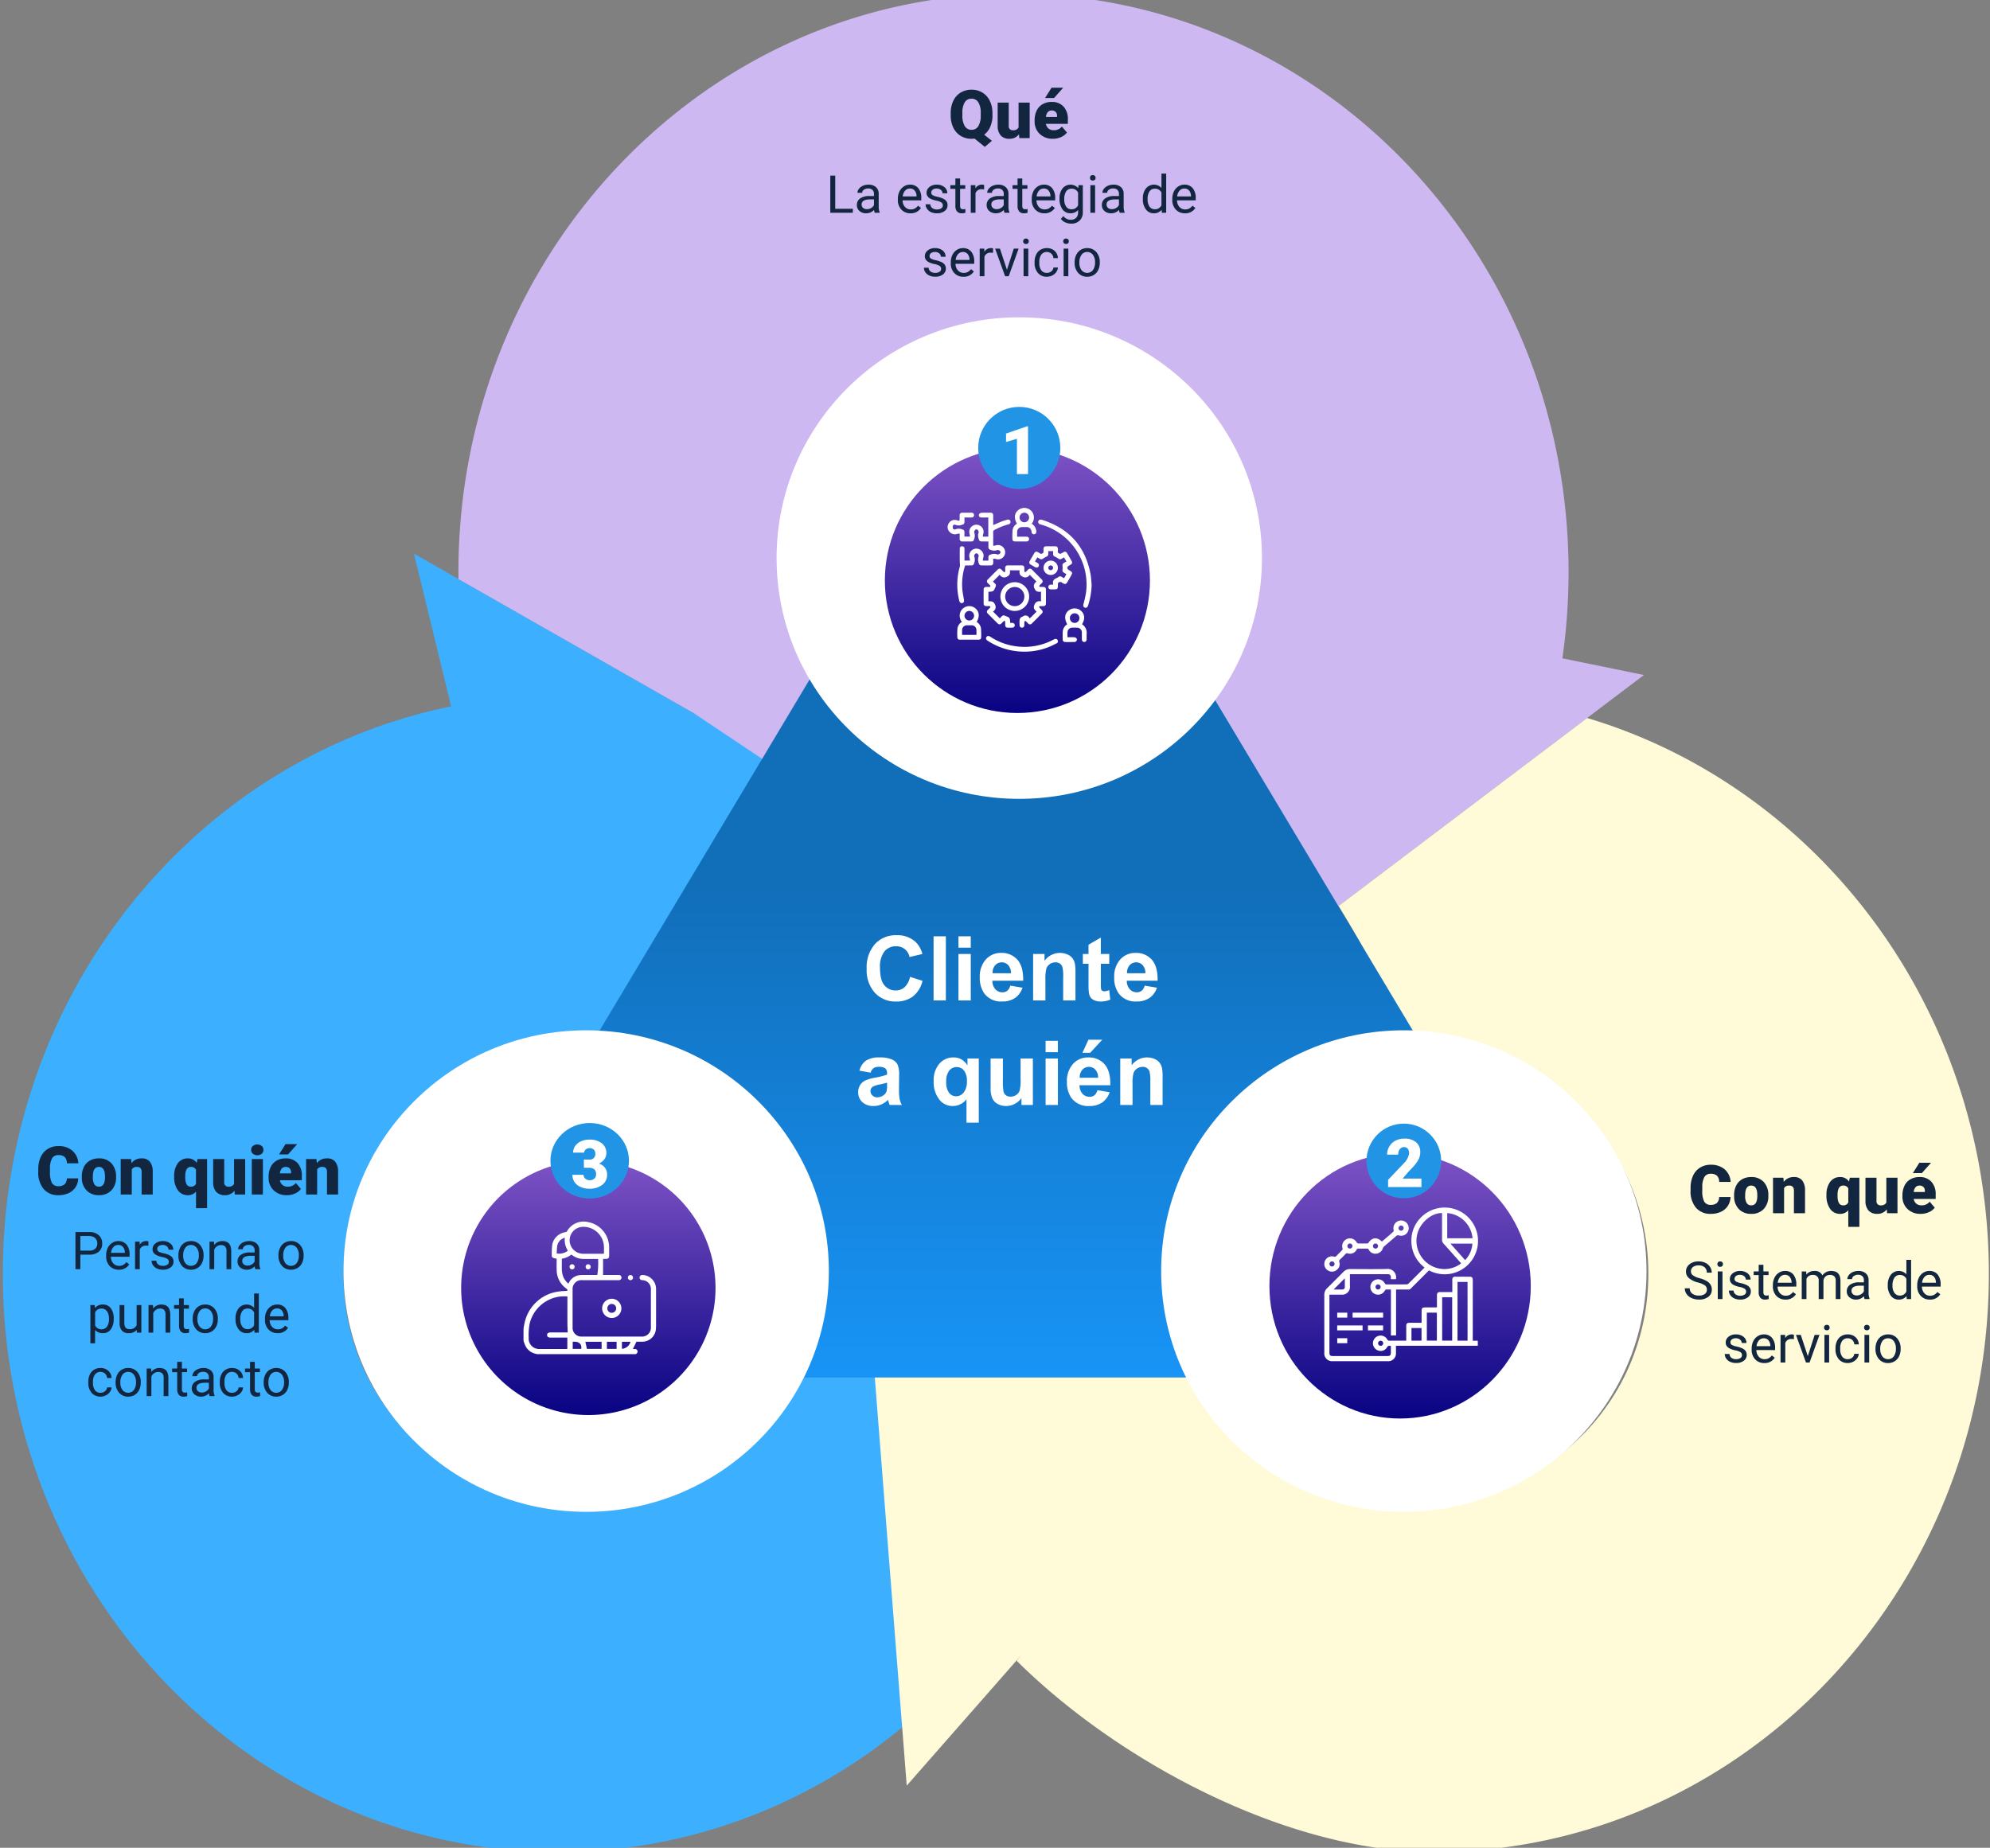<svg xmlns="http://www.w3.org/2000/svg" xmlns:xlink="http://www.w3.org/1999/xlink" width="533" height="495" viewBox="0 0 533 495">
  <rect x="0" y="0" width="533" height="495" fill="#808080" stroke="none"/>
  <defs>
    <clipPath id="clip-path">
      <rect id="Rectángulo_45731" data-name="Rectángulo 45731" width="533" height="495" transform="translate(0.195 0.37)" fill="#2194e5"/>
    </clipPath>
    <linearGradient id="linear-gradient" x1="0.5" y1="0.516" x2="0.5" y2="1" gradientUnits="objectBoundingBox">
      <stop offset="0" stop-color="#116eb9"/>
      <stop offset="1" stop-color="#1894f6"/>
    </linearGradient>
    <linearGradient id="linear-gradient-2" x1="0.5" x2="0.5" y2="1" gradientUnits="objectBoundingBox">
      <stop offset="0" stop-color="#7e53c5"/>
      <stop offset="1" stop-color="#080383"/>
    </linearGradient>
    <clipPath id="clip-path-2">
      <rect id="Rectángulo_45729" data-name="Rectángulo 45729" width="35.509" height="35.512" transform="translate(0 0)" fill="#fff"/>
    </clipPath>
    <clipPath id="clip-path-3">
      <rect id="Rectángulo_45728" data-name="Rectángulo 45728" width="41.18" height="41.162" fill="#fff"/>
    </clipPath>
    <clipPath id="clip-path-4">
      <rect id="Rectángulo_45730" data-name="Rectángulo 45730" width="38.581" height="38.507" fill="#fff"/>
    </clipPath>
  </defs>
  <g id="Grupo_153170" data-name="Grupo 153170" transform="translate(-496.195 -4359.37)">
    <g id="Grupo_153166" data-name="Grupo 153166" transform="translate(496 4359)">
      <g id="Grupo_153165" data-name="Grupo 153165" transform="translate(0 0)" clip-path="url(#clip-path)">
        <path id="Unión_36" data-name="Unión 36" d="M0,192.914C0,117.564,51.648,54.79,120.071,40.9L110.124,0l11.927,6.8,38.534,21.967L185.015,42.7l26.029,14.839-31.221,50.33L171.9,120.631l-8.873,14.3L148.6,158.2l-6.035-24.809C113.7,136.561,91.2,162,91.2,192.914c0,33.066,25.727,59.868,57.464,59.868,28.683,0,52.452-21.9,56.759-50.519h29.444a159,159,0,0,0,16.287,61.743l.381,4.852,2.6,33.214c-26.931,28.243-64.239,45.734-105.469,45.734C66.561,347.806,0,278.459,0,192.914Z" transform="translate(0.953 148.696)" fill="#3cafff" stroke="rgba(0,0,0,0)" stroke-miterlimit="10" stroke-width="1"/>
        <path id="Unión_35" data-name="Unión 35" d="M207.866,199.8l-.718-1.207q3.425-1.395,6.933-2.617-3.506,1.22-6.932,2.616l-8.468-14.233a61.288,61.288,0,0,0,7.254-24.711,61.285,61.285,0,0,1-7.255,24.71l-17.746-29.826,25,5.116c.119-1.573.2-3.157.2-4.761,0-33.065-25.726-59.868-57.462-59.868s-57.463,26.8-57.463,59.868c0,10.681,9.195,29.914,9.195,29.914s-9.094,16.075-12.446,24.572L62.988,192.689,38.557,178.762.024,156.794c-.008-.635-.024-1.267-.024-1.9C0,69.347,66.562,0,148.669,0S297.336,69.347,297.336,154.891a162.538,162.538,0,0,1-1.651,23.126l-46.453-9.5-21.65-4.43,21.649,4.43,46.453,9.5q-.3,2.069-.647,4.118.35-2.049.648-4.117l21.847,4.47-15.227,11.519-.782-.231.781.231L289.889,203.4,276.166,213.78,234.8,245.071Zm87.322-7.718q-1.029-.25-2.064-.485a143.473,143.473,0,0,0-31.881-3.582h0a143.434,143.434,0,0,1,31.881,3.582h0Q294.159,191.836,295.188,192.086Z" transform="translate(122.981 -1.298)" fill="#cdb8f1" stroke="rgba(0,0,0,0)" stroke-miterlimit="10" stroke-width="1"/>
        <path id="Trazado_196153" data-name="Trazado 196153" d="M462.328,216.688l-12.417,9.393-13.722,10.38L395.75,267.05a254.41,254.41,0,0,1,13.468,24.568c-.119.115-.235.234-.354.348a137.777,137.777,0,0,1,7.746,13.957q2.3-.2,4.655-.2c31.736,0,57.462,26.8,57.462,59.868S453,425.459,421.265,425.459c-14.82,0-36.663-17.375-48.154-28.77l19.635-22.378-42.276.364-19.03.164-10.958.095-50.349.433,4.6,58.81.38,4.853,2.6,33.212,2.382,30.451,24.147-27.519,6.59-7.511-1.282,1.586c26.681,26.52,71.926,51.231,111.713,51.231,82.107,0,148.668-69.347,148.668-154.892,0-70.7-45.471-130.338-107.606-148.9m-14,14.143c-.057.162-.12.321-.178.482.058-.161.121-.32.178-.482" transform="translate(-37.041 -23.98)" fill="#fffad8"/>
      </g>
    </g>
    <path id="Polígono_135" data-name="Polígono 135" d="M164.5,0,329,275H0Z" transform="translate(601.195 4453.37)" fill="url(#linear-gradient)"/>
    <path id="Trazado_196176" data-name="Trazado 196176" d="M30.73,15.684l3.363,1.066a7.544,7.544,0,0,1-2.572,4.178,7.337,7.337,0,0,1-4.564,1.365,7.39,7.39,0,0,1-5.625-2.338,8.946,8.946,0,0,1-2.2-6.393A9.391,9.391,0,0,1,21.344,6.9a7.594,7.594,0,0,1,5.824-2.373,7.146,7.146,0,0,1,5.121,1.863,6.776,6.776,0,0,1,1.758,3.164l-3.434.82a3.549,3.549,0,0,0-3.621-2.883,3.909,3.909,0,0,0-3.1,1.371A6.721,6.721,0,0,0,22.7,13.3q0,3.258,1.172,4.641a3.805,3.805,0,0,0,3.047,1.383,3.475,3.475,0,0,0,2.379-.879A5.105,5.105,0,0,0,30.73,15.684ZM37.047,22V4.82H40.34V22ZM43.715,7.867V4.82h3.293V7.867Zm0,14.133V9.555h3.293V22ZM57.59,18.039l3.281.551a5.382,5.382,0,0,1-2,2.748,5.87,5.87,0,0,1-3.416.943,5.568,5.568,0,0,1-4.8-2.121,7.126,7.126,0,0,1-1.23-4.289,6.872,6.872,0,0,1,1.617-4.846,5.326,5.326,0,0,1,4.09-1.752,5.524,5.524,0,0,1,4.383,1.834q1.605,1.834,1.535,5.619H52.8a3.332,3.332,0,0,0,.8,2.279,2.492,2.492,0,0,0,1.9.814,2.016,2.016,0,0,0,1.3-.422A2.605,2.605,0,0,0,57.59,18.039Zm.188-3.328a3.17,3.17,0,0,0-.738-2.174,2.376,2.376,0,0,0-3.492.041,3.038,3.038,0,0,0-.691,2.133ZM75.051,22H71.758V15.648a9.817,9.817,0,0,0-.211-2.607,1.829,1.829,0,0,0-.686-.92,1.959,1.959,0,0,0-1.143-.328,2.64,2.64,0,0,0-1.535.469,2.362,2.362,0,0,0-.932,1.242A10.737,10.737,0,0,0,67,16.363V22H63.707V9.555h3.059v1.828a5.1,5.1,0,0,1,6.094-1.717,3.338,3.338,0,0,1,1.365,1,3.63,3.63,0,0,1,.645,1.383,10.285,10.285,0,0,1,.182,2.215ZM84.1,9.555V12.18h-2.25V17.2a12.475,12.475,0,0,0,.064,1.775.723.723,0,0,0,.293.416.929.929,0,0,0,.557.164,4.26,4.26,0,0,0,1.324-.316l.281,2.555a6.546,6.546,0,0,1-2.6.492,4.126,4.126,0,0,1-1.605-.3,2.343,2.343,0,0,1-1.049-.773,3.053,3.053,0,0,1-.463-1.283,15.962,15.962,0,0,1-.105-2.32V12.18H77.031V9.555h1.512V7.082l3.3-1.922V9.555Zm9.492,8.484,3.281.551a5.382,5.382,0,0,1-2,2.748,5.87,5.87,0,0,1-3.416.943,5.568,5.568,0,0,1-4.8-2.121,7.126,7.126,0,0,1-1.23-4.289,6.872,6.872,0,0,1,1.617-4.846,5.326,5.326,0,0,1,4.09-1.752,5.524,5.524,0,0,1,4.383,1.834q1.605,1.834,1.535,5.619H88.8a3.332,3.332,0,0,0,.8,2.279,2.492,2.492,0,0,0,1.9.814,2.016,2.016,0,0,0,1.3-.422A2.605,2.605,0,0,0,93.59,18.039Zm.188-3.328a3.17,3.17,0,0,0-.738-2.174,2.376,2.376,0,0,0-3.492.041,3.038,3.038,0,0,0-.691,2.133Zm-73.6,26.641-2.988-.539a4.654,4.654,0,0,1,1.734-2.672,6.347,6.347,0,0,1,3.656-.867,7.88,7.88,0,0,1,3.281.521,3.273,3.273,0,0,1,1.518,1.324,6.791,6.791,0,0,1,.439,2.947l-.035,3.844a13.345,13.345,0,0,0,.158,2.42A7.063,7.063,0,0,0,28.533,50H25.275q-.129-.328-.316-.973-.082-.293-.117-.387a5.937,5.937,0,0,1-1.8,1.23,5.169,5.169,0,0,1-2.051.41,4.241,4.241,0,0,1-3.029-1.043A3.467,3.467,0,0,1,16.85,46.6a3.539,3.539,0,0,1,.5-1.881,3.292,3.292,0,0,1,1.412-1.266,11.036,11.036,0,0,1,2.619-.768,17.941,17.941,0,0,0,3.2-.809v-.328a1.705,1.705,0,0,0-.469-1.354,2.809,2.809,0,0,0-1.77-.4,2.356,2.356,0,0,0-1.371.346A2.4,2.4,0,0,0,20.178,41.352Zm4.406,2.672a20.583,20.583,0,0,1-2,.5,6.036,6.036,0,0,0-1.793.574,1.373,1.373,0,0,0-.645,1.16,1.615,1.615,0,0,0,.516,1.2,1.8,1.8,0,0,0,1.313.5,2.852,2.852,0,0,0,1.7-.586,2.063,2.063,0,0,0,.785-1.09,6.5,6.5,0,0,0,.129-1.605ZM45.865,54.734V48.477a4.669,4.669,0,0,1-1.605,1.318,4.528,4.528,0,0,1-2.074.486,4.4,4.4,0,0,1-3.492-1.594,7.442,7.442,0,0,1-1.617-5.051,6.738,6.738,0,0,1,1.518-4.682,4.87,4.87,0,0,1,3.768-1.682,4.208,4.208,0,0,1,2.15.527,4.922,4.922,0,0,1,1.611,1.594v-1.84h3.035v17.18Zm.105-11.109a4.36,4.36,0,0,0-.779-2.842,2.441,2.441,0,0,0-1.951-.932,2.513,2.513,0,0,0-2,.949,4.621,4.621,0,0,0-.8,3.012,4.545,4.545,0,0,0,.773,2.959,2.413,2.413,0,0,0,1.91.908,2.542,2.542,0,0,0,1.992-1.02A4.626,4.626,0,0,0,45.971,43.625ZM60.584,50V48.137a4.8,4.8,0,0,1-1.787,1.57,5.01,5.01,0,0,1-2.338.574,4.571,4.571,0,0,1-2.25-.551,3.252,3.252,0,0,1-1.441-1.547,6.9,6.9,0,0,1-.445-2.754V37.555h3.293v5.719A15.859,15.859,0,0,0,55.8,46.49a1.754,1.754,0,0,0,.662.938,2.035,2.035,0,0,0,1.219.346,2.591,2.591,0,0,0,1.512-.463,2.355,2.355,0,0,0,.914-1.148A13.33,13.33,0,0,0,60.35,42.8v-5.25h3.293V50Zm6.469-14.133V32.82h3.293v3.047Zm0,14.133V37.555h3.293V50Zm13.875-3.961,3.281.551a5.382,5.382,0,0,1-2,2.748,5.87,5.87,0,0,1-3.416.943,5.568,5.568,0,0,1-4.8-2.121,7.126,7.126,0,0,1-1.23-4.289,6.872,6.872,0,0,1,1.617-4.846,5.326,5.326,0,0,1,4.09-1.752,5.524,5.524,0,0,1,4.383,1.834q1.605,1.834,1.535,5.619h-8.25a3.332,3.332,0,0,0,.8,2.279,2.492,2.492,0,0,0,1.9.814,2.016,2.016,0,0,0,1.3-.422A2.605,2.605,0,0,0,80.928,46.039Zm.188-3.328a3.17,3.17,0,0,0-.738-2.174,2.376,2.376,0,0,0-3.492.041,3.038,3.038,0,0,0-.691,2.133Zm-4.207-6.68,1.617-3.5h3.691l-3.223,3.5ZM98.389,50H95.1V43.648a9.817,9.817,0,0,0-.211-2.607,1.829,1.829,0,0,0-.686-.92,1.959,1.959,0,0,0-1.143-.328,2.64,2.64,0,0,0-1.535.469A2.362,2.362,0,0,0,90.59,41.5a10.737,10.737,0,0,0-.252,2.859V50H87.045V37.555H90.1v1.828A5.1,5.1,0,0,1,96.2,37.666a3.338,3.338,0,0,1,1.365,1,3.63,3.63,0,0,1,.645,1.383,10.285,10.285,0,0,1,.182,2.215Z" transform="translate(709.195 4605.37)" fill="#fff"/>
    <ellipse id="Elipse_5708" data-name="Elipse 5708" cx="65" cy="64.5" rx="65" ry="64.5" transform="translate(807.195 4635.37)" fill="#fff"/>
    <ellipse id="Elipse_5711" data-name="Elipse 5711" cx="65" cy="64.5" rx="65" ry="64.5" transform="translate(704.195 4444.37)" fill="#fff"/>
    <ellipse id="Elipse_5710" data-name="Elipse 5710" cx="65" cy="64.5" rx="65" ry="64.5" transform="translate(588.195 4635.37)" fill="#fff"/>
    <g id="Grupo_153169" data-name="Grupo 153169" transform="translate(619.711 4660.208)">
      <g id="Grupo_153156" data-name="Grupo 153156" transform="translate(0 10.102)">
        <path id="Trazado_196138" data-name="Trazado 196138" d="M34.064,0A34.064,34.064,0,1,1,0,34.064,34.064,34.064,0,0,1,34.064,0Z" transform="translate(0 0)" fill="url(#linear-gradient-2)"/>
        <g id="Grupo_153155" data-name="Grupo 153155" transform="translate(16.701 16.308)">
          <g id="Grupo_153154" data-name="Grupo 153154" transform="translate(0 0)" clip-path="url(#clip-path-2)">
            <path id="Trazado_196123" data-name="Trazado 196123" d="M0,28.716a18.446,18.446,0,0,1,.43-2.165,10.725,10.725,0,0,1,9.047-7.828c.735-.121,1.491-.114,2.248-.167.091-.265,0-.436-.244-.617a6.1,6.1,0,0,1-2.6-4.967c-.027-1,0-2.007,0-3.013-.284-.068-.542-.122-.795-.193-.278-.078-.515-.26-.511-.546A19.094,19.094,0,0,1,7.72,6.048a4.189,4.189,0,0,1,3.511-3.214.64.64,0,0,0,.413-.232A5.11,5.11,0,0,1,17.229.113a6.906,6.906,0,0,1,5.707,6.894c0,.694,0,1.387,0,2.08,0,.665-.24.9-.893.907-.217,0-.433,0-.735,0V14.3h.479c1.213,0,2.427-.005,3.64,0a.7.7,0,1,1,.031,1.385c-.659,0-1.317,0-1.976,0H15.717a2.363,2.363,0,0,0-2.571,2.564q0,4.993,0,9.985a2.359,2.359,0,0,0,2.572,2.56H31.561a2.361,2.361,0,0,0,2.557-2.542q0-5.027,0-10.055a2.355,2.355,0,0,0-2.313-2.512.7.7,0,0,1-.726-.717.723.723,0,0,1,.815-.665A3.735,3.735,0,0,1,35.5,18.084q.016,4.455,0,8.91a15.52,15.52,0,0,1-.07,2.074,3.672,3.672,0,0,1-3.482,3.106c-.588.021-1.177,0-1.7,0l-.944,1.935c.427.059,1.06-.149,1.23.581.092.393-.166.614-.442.818H3.606a2.2,2.2,0,0,0-.222-.072,4.025,4.025,0,0,1-2.8-2A10.656,10.656,0,0,1,0,31.906v-3.19m11.839.971c-.028-.864-.074-1.69-.078-2.517-.011-2.253,0-4.507,0-6.76v-.375c-.585,0-1.118-.034-1.645.005A9.563,9.563,0,0,0,1.65,27.3a16.609,16.609,0,0,0-.263,3.861,2.779,2.779,0,0,0,2.943,2.96q3.519,0,7.037,0c.121,0,.243-.011.369-.016V31.074H7.289c-.642,0-.964-.224-.976-.676s.325-.71.976-.71h4.55m9.706-21.1c0-.626.018-1.214,0-1.8A5.516,5.516,0,0,0,15.879,1.4a3.6,3.6,0,0,0,.16,7.206c1.744.016,3.488,0,5.232,0,.079,0,.157-.011.274-.019M10.263,9.94c0,.959-.014,1.894.006,2.828a6.233,6.233,0,0,0,.143,1.268,4.654,4.654,0,0,0,1.611,2.575c.07-.13.122-.232.177-.332a3.634,3.634,0,0,1,2.523-1.887A6.537,6.537,0,0,1,16,14.3c1.247-.011,2.493,0,3.768,0A21.621,21.621,0,0,0,19.983,10h-.428c-1.19,0-2.381.006-3.57,0A4.892,4.892,0,0,1,13.051,9c-.08-.059-.166-.112-.248-.168A5.321,5.321,0,0,1,10.263,9.94m1.625-2.147a5.149,5.149,0,0,1-.815-3.483A2.806,2.806,0,0,0,9.031,6.453,18.549,18.549,0,0,0,8.9,8.539a3.834,3.834,0,0,0,2.984-.746M20.914,32.2H16.571l.408,1.9h3.936Zm1.419,1.9h2.6v-1.9h-2.6Zm-9.158-1.9v1.894h2.29c.209-1.326-.691-2.07-2.29-1.894m13.185,1.873a2.547,2.547,0,0,0,2.3-1.878h-2.3Z" transform="translate(0 0)" fill="#fff"/>
            <path id="Trazado_196124" data-name="Trazado 196124" d="M64.631,66.064a2.576,2.576,0,1,1,2.577-2.58,2.569,2.569,0,0,1-2.577,2.58m.012-3.765a1.189,1.189,0,1,0,1.178,1.2,1.18,1.18,0,0,0-1.178-1.2" transform="translate(-40.996 -40.244)" fill="#fff"/>
            <path id="Trazado_196125" data-name="Trazado 196125" d="M83.07,42.16a.705.705,0,0,1,.687.715.691.691,0,0,1-1.382-.042.708.708,0,0,1,.695-.673" transform="translate(-54.425 -27.855)" fill="#fff"/>
            <path id="Trazado_196126" data-name="Trazado 196126" d="M36.359,34.326a.673.673,0,0,1,.707-.652A.684.684,0,1,1,37,35.041a.676.676,0,0,1-.645-.715" transform="translate(-24.022 -22.248)" fill="#fff"/>
            <path id="Trazado_196127" data-name="Trazado 196127" d="M49.031,34.324a.673.673,0,0,1,.708-.651.684.684,0,1,1-.064,1.367.676.676,0,0,1-.644-.716" transform="translate(-32.394 -22.248)" fill="#fff"/>
          </g>
        </g>
      </g>
      <g id="Grupo_152892" data-name="Grupo 152892" transform="translate(23.91 0)">
        <ellipse id="Elipse_5702" data-name="Elipse 5702" cx="10.519" cy="10.115" rx="10.519" ry="10.115" transform="translate(0)" fill="#2194e5"/>
        <path id="Trazado_196180" data-name="Trazado 196180" d="M3.489,9.362h1.4A1.453,1.453,0,0,0,6.548,7.736a1.406,1.406,0,0,0-.4-1.033,1.5,1.5,0,0,0-1.116-.4,1.606,1.606,0,0,0-1.024.343,1.046,1.046,0,0,0-.435.853H.615a3.032,3.032,0,0,1,.563-1.8,3.715,3.715,0,0,1,1.56-1.235,5.334,5.334,0,0,1,2.193-.444,5.241,5.241,0,0,1,3.357.976A3.243,3.243,0,0,1,9.51,7.675,2.7,2.7,0,0,1,9,9.235a3.6,3.6,0,0,1-1.472,1.191,3.441,3.441,0,0,1,1.6,1.121,2.951,2.951,0,0,1,.58,1.859,3.3,3.3,0,0,1-1.318,2.742,5.472,5.472,0,0,1-3.463,1.028A5.675,5.675,0,0,1,2.6,16.7,3.656,3.656,0,0,1,.967,15.37,3.45,3.45,0,0,1,.413,13.44H3.393a1.334,1.334,0,0,0,.475,1.02,1.676,1.676,0,0,0,1.169.431,1.755,1.755,0,0,0,1.248-.435,1.454,1.454,0,0,0,.466-1.112,1.7,1.7,0,0,0-.483-1.371,2.021,2.021,0,0,0-1.336-.4H3.489Z" transform="translate(5.473 0.428)" fill="#fff"/>
      </g>
    </g>
    <g id="Grupo_153167" data-name="Grupo 153167" transform="translate(836.653 4660.208)">
      <g id="Grupo_153153" data-name="Grupo 153153" transform="translate(0 8.068)">
        <ellipse id="Elipse_5704" data-name="Elipse 5704" cx="35" cy="35.5" rx="35" ry="35.5" transform="translate(-0.458 0.093)" fill="url(#linear-gradient-2)"/>
        <g id="Grupo_153152" data-name="Grupo 153152" transform="translate(14.235 14.577)" clip-path="url(#clip-path-3)">
          <path id="Trazado_196120" data-name="Trazado 196120" d="M39.771,74.584h1.35v1.342H19.2V77.8a2.072,2.072,0,0,1-1.866,2.259,2.047,2.047,0,0,1-.4,0H2.288A2.079,2.079,0,0,1,.012,77.763q0-7.711-.006-15.421A2.429,2.429,0,0,1,.76,60.506q2.21-2.182,4.393-4.391a2.384,2.384,0,0,1,1.8-.742c3.241.012,6.484.057,9.724-.016a2.252,2.252,0,0,1,2.509,2.731H17.854c-.006-.132-.018-.268-.02-.406-.007-.723-.217-.931-.954-.932H6.867v3.109A2.1,2.1,0,0,1,4.5,62.234q-1.5,0-3,.007a.533.533,0,0,0-.12.047v15.39c0,.816.192,1.006,1.008,1.006H16.827c.816,0,1.007-.191,1.008-1.007V75.983c-.417-.06-.757-.146-1.024.358a1.953,1.953,0,0,1-2.294.884,2.05,2.05,0,0,1,.063-3.956,2,2,0,0,1,2.274.947.6.6,0,0,0,.626.358c1.469-.018,2.939-.008,4.473-.008V70.625c0-.616.24-.854.855-.856h3.257V67.056c0-1.355.044-1.4,1.385-1.4q1.306,0,2.613-.008c.025,0,.049-.021.116-.049V62.544c0-.812.191-1,1.013-1h3.1v-.428c0-.971-.005-1.942,0-2.913a.685.685,0,0,1,.768-.769q1.968-.011,3.941,0c.547,0,.772.273.772.894V74.584ZM35.689,58.828V74.559h2.684V58.828Zm-4.115,4.1V74.547h2.683V62.93Zm-1.415,4.135h-2.69v7.487h2.69Zm-4.115,7.492V71.174H23.353v3.385ZM5.5,57.854l-3,3.005c.782,0,1.59.023,2.395-.01a.616.616,0,0,0,.605-.627c0-.011,0-.022,0-.033.01-.782,0-1.564,0-2.335Zm9.607,16.728a.683.683,0,1,0,.674.692v-.012a.69.69,0,0,0-.683-.684Z" transform="translate(0 -38.903)" fill="#fff"/>
          <path id="Trazado_196121" data-name="Trazado 196121" d="M57.281,16.829l-2.713,2.719c-.454.454-.9.914-1.364,1.362-1.324,1.287-.7,1.021-2.553,1.048-.716.011-1.431,0-2.187,0V34.272H47.087V21.965c-.48,0-.931-.021-1.378.015-.1.008-.207.2-.28.324a2.057,2.057,0,1,1-2.539-2.936,2.019,2.019,0,0,1,2.54.909.506.506,0,0,0,.517.321c1.77-.015,3.542,0,5.312-.015a.759.759,0,0,0,.489-.17c1.424-1.4,2.834-2.82,4.246-4.235a1.044,1.044,0,0,0,.09-.126,8.886,8.886,0,0,1-3.519-7.1A8.682,8.682,0,0,1,54.83,2.964a8.938,8.938,0,1,1,2.449,13.865Zm3.5-15.35C58.063,1.4,55.047,3.9,54.2,6.9a7.572,7.572,0,0,0,3.54,8.593,7.384,7.384,0,0,0,8.158-.537c-1.573-1.77-3.14-3.547-4.725-5.306a1.475,1.475,0,0,1-.4-1.073c.016-2.212.007-4.424.007-6.636ZM62.17,8.224h6.776a7.4,7.4,0,0,0-6.781-6.74Zm4.788,5.855a6.956,6.956,0,0,0,1.95-4.42h-5.88ZM44.327,21.272a.683.683,0,1,0-.681.684h.009a.69.69,0,0,0,.672-.681Z" transform="translate(-29.236 0)" fill="#fff"/>
          <path id="Trazado_196122" data-name="Trazado 196122" d="M15.453,17.327c1.044-.895,2.067-1.76,3.07-2.649A.585.585,0,0,0,18.6,14.2a2.048,2.048,0,1,1,3.742.594,1.985,1.985,0,0,1-2.257.894.789.789,0,0,0-.865.2c-1.047.927-2.122,1.822-3.175,2.743a1.341,1.341,0,0,0-.338.514,2.027,2.027,0,0,1-1.771,1.413A1.937,1.937,0,0,1,11.948,19.5a.473.473,0,0,0-.488-.3q-1.156.023-2.312,0a.439.439,0,0,0-.456.277,1.982,1.982,0,0,1-2.394,1,.469.469,0,0,0-.552.15c-.5.513-1,1.021-1.515,1.511a.568.568,0,0,0-.173.664,1.9,1.9,0,0,1-.683,2.1,1.916,1.916,0,0,1-2.2.242A1.959,1.959,0,0,1,.038,23.236a2.026,2.026,0,0,1,2.574-1.887.569.569,0,0,0,.662-.179c.5-.526,1.035-1.024,1.531-1.556a.582.582,0,0,0,.113-.466A2.066,2.066,0,0,1,8.724,17.58a.581.581,0,0,0,.414.243c.785.023,1.57.018,2.354,0a.514.514,0,0,0,.374-.17c.934-1.463,2.321-1.6,3.586-.326m5.831-3.618a.683.683,0,1,0-.672.693h.01a.687.687,0,0,0,.662-.693ZM6.209,18.485a.682.682,0,1,0,.714-.649h-.01a.69.69,0,0,0-.7.648Zm7.545-.649a.683.683,0,1,0,.674.69v-.01a.687.687,0,0,0-.674-.677ZM2.09,22.634a.683.683,0,1,0,.686.679V23.3a.687.687,0,0,0-.686-.669Z" transform="translate(-0.024 -8.208)" fill="#fff"/>
          <rect id="Rectángulo_45723" data-name="Rectángulo 45723" width="8.172" height="1.318" transform="translate(7.588 28.162)" fill="#fff"/>
          <rect id="Rectángulo_45724" data-name="Rectángulo 45724" width="6.798" height="1.318" transform="translate(3.459 31.582)" fill="#fff"/>
          <rect id="Rectángulo_45725" data-name="Rectángulo 45725" width="4.065" height="1.317" transform="translate(11.694 31.583)" fill="#fff"/>
          <rect id="Rectángulo_45726" data-name="Rectángulo 45726" width="2.69" height="1.324" transform="translate(3.469 28.162)" fill="#fff"/>
          <rect id="Rectángulo_45727" data-name="Rectángulo 45727" width="2.683" height="1.334" transform="translate(3.474 35.003)" fill="#fff"/>
        </g>
      </g>
      <g id="Grupo_152891" data-name="Grupo 152891" transform="translate(25.101 0)">
        <circle id="Elipse_5702-2" data-name="Elipse 5702" cx="10" cy="10" r="10" transform="translate(0.441 0.161)" fill="#2194e5"/>
        <path id="Trazado_196181" data-name="Trazado 196181" d="M9.712,17H.782V15.066L4.9,10.742A4.909,4.909,0,0,0,6.416,7.991a1.913,1.913,0,0,0-.36-1.257A1.287,1.287,0,0,0,5.01,6.3a1.3,1.3,0,0,0-1.1.576,2.366,2.366,0,0,0-.422,1.437H.519a4.2,4.2,0,0,1,.589-2.175,4.129,4.129,0,0,1,1.635-1.56A4.856,4.856,0,0,1,5.08,4.019a4.777,4.777,0,0,1,3.195.958A3.42,3.42,0,0,1,9.4,7.728,4,4,0,0,1,9.114,9.2a6.456,6.456,0,0,1-.875,1.5,22.029,22.029,0,0,1-1.912,2.1L4.676,14.715H9.712Z" transform="translate(5.441 0.161)" fill="#fff"/>
      </g>
    </g>
    <g id="Grupo_153168" data-name="Grupo 153168" transform="translate(733.561 4468.367)">
      <g id="Grupo_153159" data-name="Grupo 153159" transform="translate(0 10.757)">
        <circle id="Elipse_5705" data-name="Elipse 5705" cx="35.5" cy="35.5" r="35.5" transform="translate(-0.365 0.245)" fill="url(#linear-gradient-2)"/>
        <g id="Grupo_153158" data-name="Grupo 153158" transform="translate(16.441 16.308)">
          <g id="Grupo_153157" data-name="Grupo 153157" clip-path="url(#clip-path-4)">
            <path id="Trazado_196128" data-name="Trazado 196128" d="M4.514,17.983H5.985a4.132,4.132,0,0,0-.082-.624,1.925,1.925,0,1,1,3.736-.58,5.835,5.835,0,0,1-.142.661c-.03.17-.038.345-.059.551h1.49c0-.306,0-.594,0-.881a.67.67,0,0,1,.559-.722,2.539,2.539,0,0,1,1.872-.044c.148.072.485-.091.648-.241A.482.482,0,0,0,14,15.381c-.165-.146-.5-.3-.655-.224a2.5,2.5,0,0,1-1.833-.046.686.686,0,0,1-.582-.744c.006-.481,0-.962,0-1.507H9.255c-.627,0-.766-.113-.929-.7a2.347,2.347,0,0,1-.009-1.717c.071-.153-.087-.487-.236-.65a.483.483,0,0,0-.722,0c-.148.164-.3.5-.231.652a2.516,2.516,0,0,1-.052,1.872.656.656,0,0,1-.693.544c-.815,0-1.631.007-2.446,0a.638.638,0,0,1-.7-.7c-.01-.44,0-.881,0-1.419a4.637,4.637,0,0,0-.641.089,1.893,1.893,0,0,1-2.082-.549A1.8,1.8,0,0,1,.2,8.194a1.832,1.832,0,0,1,1.8-1.1,2.062,2.062,0,0,1,.622.131c.509.174.6.114.6-.432,0-.308-.006-.615,0-.923a.639.639,0,0,1,.692-.706c.815-.01,1.631-.009,2.446,0A.645.645,0,1,1,6.35,6.442c-.6.006-1.2,0-1.835,0,0,.419,0,.8,0,1.187a.687.687,0,0,1-.584.744A2.4,2.4,0,0,1,2.1,8.407a.489.489,0,0,0-.678.261.994.994,0,0,0,.01.7.493.493,0,0,0,.687.239,2.461,2.461,0,0,1,1.905.063.623.623,0,0,1,.485.655c0,.4,0,.8,0,1.223H6a4.063,4.063,0,0,0-.094-.6A1.955,1.955,0,0,1,6.6,8.731,1.925,1.925,0,0,1,9.5,11.021a2.5,2.5,0,0,0-.066.54H10.9V6.441c-.617,0-1.241.012-1.863,0a.611.611,0,0,1-.588-.905.883.883,0,0,1,.6-.358c.813-.041,1.63-.022,2.445-.013a.645.645,0,0,1,.714.725c.007.854,0,1.709,0,2.585.762-.324,1.487-.653,2.229-.942.5-.194,1.01-.344,1.523-.491A.644.644,0,1,1,16.3,8.274,17.454,17.454,0,0,0,12.524,9.8a.509.509,0,0,0-.317.524c.018,1.2.008,2.4.008,3.7a5.7,5.7,0,0,0,.654-.1,1.9,1.9,0,0,1,2.077.567,1.917,1.917,0,0,1-1.538,3.174,5.039,5.039,0,0,1-.66-.146c-.167-.029-.339-.026-.534-.04,0,.426.009.773,0,1.12a.633.633,0,0,1-.681.676c-.829.011-1.658.006-2.486,0a.637.637,0,0,1-.668-.522,2.576,2.576,0,0,1-.056-1.911c.072-.146-.1-.484-.247-.645a.483.483,0,0,0-.721.015c-.145.166-.294.5-.22.656a2.532,2.532,0,0,1-.058,1.872.655.655,0,0,1-.7.535c-.468,0-.936.011-1.4,0a.312.312,0,0,0-.364.264,16.054,16.054,0,0,0-.681,6.057c.085.968.284,1.926.447,2.886.079.464-.071.8-.445.889s-.681-.13-.8-.589a17.64,17.64,0,0,1,.145-9.227,2.314,2.314,0,0,0,.007-.757c-.054-1.387-.043-2.777-.016-4.166a.586.586,0,0,1,.686-.479.638.638,0,0,1,.561.673c.01.882,0,1.765,0,2.647v.513" transform="translate(0 -3.876)" fill="#fff"/>
            <path id="Trazado_196129" data-name="Trazado 196129" d="M41.521,66.575c.244.444,1.026.652.687,1.428-.548,1.254-.541,1.257-1.919,1.354V71.91c.788-.065,1.394-.036,1.78.9a1.349,1.349,0,0,1-.56,1.819l1.81,1.811c.427-.226.646-1.053,1.429-.672.392.191.905.293,1.139.6s.175.824.255,1.307c.158,0,.368-.012.576,0a.635.635,0,0,1,.626.65.626.626,0,0,1-.612.621c-.44.02-.882.019-1.323,0a.621.621,0,0,1-.624-.65c-.014-.307,0-.615-.012-.922,0-.079-.055-.206-.11-.221a.341.341,0,0,0-.275.062c-.211.184-.4.4-.6.589a.639.639,0,0,1-1.018.021q-1.33-1.307-2.639-2.636a.63.63,0,0,1,0-.988c.2-.215.422-.41.616-.631a.341.341,0,0,0,.06-.275c-.016-.055-.141-.108-.22-.112-.293-.013-.588,0-.882-.008a.64.64,0,0,1-.695-.7q-.012-1.865,0-3.73a.638.638,0,0,1,.7-.7c.294-.008.588.007.882-.006.078,0,.2-.059.219-.114a.344.344,0,0,0-.064-.275c-.185-.21-.4-.4-.59-.6a.641.641,0,0,1-.02-1.018q1.308-1.33,2.637-2.637a.632.632,0,0,1,.989,0c.216.2.412.421.629.619.058.053.186.1.236.073a.34.34,0,0,0,.146-.239c.017-.293,0-.588.007-.882a.629.629,0,0,1,.663-.693q1.9-.015,3.81,0a.624.624,0,0,1,.657.659c.013.28-.007.562.009.842.006.1.067.284.118.29a.493.493,0,0,0,.332-.118c.194-.163.36-.358.544-.532a.64.64,0,0,1,1.018-.014q1.329,1.308,2.635,2.64a.63.63,0,0,1,0,.989c-.172.186-.367.353-.533.544a1.433,1.433,0,0,0-.163.329,1.536,1.536,0,0,0,.374.135c.252.022.508,0,.761.011a.632.632,0,0,1,.683.675q.015,1.885,0,3.77a.637.637,0,0,1-.713.686c-.281.008-.562-.008-.842.008a.329.329,0,0,0-.25.129.323.323,0,0,0,.079.27c.2.219.419.413.618.629a.621.621,0,0,1,0,.96q-1.319,1.347-2.665,2.666a.63.63,0,0,1-.989-.014c-.185-.174-.35-.369-.541-.535a1.335,1.335,0,0,0-.33-.156,1.175,1.175,0,0,0-.135.334c-.02.279,0,.562-.011.842a.634.634,0,0,1-.633.644.627.627,0,0,1-.64-.634,10.55,10.55,0,0,1,.015-1.562,1.3,1.3,0,0,1,.416-.612c.091-.1.283-.086.4-.167a1.146,1.146,0,0,1,1.778.345.785.785,0,0,0,.147.132l1.8-1.8c-.505-.47-1-.889-.574-1.842a1.386,1.386,0,0,1,1.751-.889V69.332c-.749.05-1.369.051-1.746-.9a1.323,1.323,0,0,1,.559-1.807l-1.829-1.83a1.37,1.37,0,0,1-1.828.544c-.915-.394-.971-.963-.882-1.751h-2.6c.094.788.021,1.372-.905,1.756a1.349,1.349,0,0,1-1.815-.576l-1.807,1.81" transform="translate(-29.359 -46.875)" fill="#fff"/>
            <path id="Trazado_196130" data-name="Trazado 196130" d="M94.938,51.777c-.308-1.01.187-1.5,1.02-1.792a1.179,1.179,0,0,0,.325-.231.687.687,0,0,1,.853-.062c.218.126.439.248.666.376.05-.073.092-.125.125-.182.167-.288.332-.578.519-.9-.236-.142-.46-.278-.686-.413a.717.717,0,0,1-.361-.777,3.549,3.549,0,0,0,.007-.955.766.766,0,0,1,.429-.894c.2-.106.388-.224.61-.352l-.628-1.1c-.243.135-.472.259-.7.388a.707.707,0,0,1-.822-.053,4.688,4.688,0,0,0-.858-.5.786.786,0,0,1-.557-.863c.015-.209,0-.42,0-.65H93.6c0,.225-.011.447,0,.668a.775.775,0,0,1-.54.836,3.529,3.529,0,0,0-.793.457.786.786,0,0,1-1.027.046c-.176-.118-.368-.211-.577-.329l-.63,1.091c.237.142.464.273.686.414a.643.643,0,1,1-.633,1.115c-.41-.223-.814-.459-1.212-.7a.625.625,0,0,1-.256-.924q.6-1.086,1.238-2.153a.631.631,0,0,1,.958-.24,3.735,3.735,0,0,1,.485.28.56.56,0,0,0,.748.015.472.472,0,0,0,.269-.468,6.02,6.02,0,0,1,0-.762.616.616,0,0,1,.635-.638q1.283-.022,2.566,0a.624.624,0,0,1,.641.635,2.677,2.677,0,0,1,0,.6.578.578,0,0,0,.447.717.6.6,0,0,0,.389,0c.243-.108.461-.268.7-.392a.609.609,0,0,1,.9.221q.662,1.1,1.281,2.22a.619.619,0,0,1-.231.872c-.166.112-.345.2-.518.3-.581.337-.586.848-.01,1.186,1.04.611,1.058.682.453,1.731-.294.509-.585,1.019-.882,1.526-.307.524-.588.6-1.124.294a2.765,2.765,0,0,1-.345-.2A.633.633,0,0,0,96.4,51.2c-.287.173-.228.388-.229.612-.005,1.184-.069,1.251-1.239,1.251-.227,0-.455.009-.682,0a.638.638,0,1,1-.012-1.276c.2-.013.4,0,.7,0" transform="translate(-66.628 -31.24)" fill="#fff"/>
            <path id="Trazado_196131" data-name="Trazado 196131" d="M112.418,30.105a19.951,19.951,0,0,1-.97,5.594c-.163.5-.557.7-.946.5-.309-.155-.386-.46-.28-.906a30.353,30.353,0,0,0,.692-3.119A16.665,16.665,0,0,0,98.889,13.988a2.07,2.07,0,0,1-.452-.157.629.629,0,0,1,.328-1.185,1.937,1.937,0,0,1,.468.1c7.158,2.288,11.491,7.1,12.884,14.5.177.94.2,1.908.3,2.864" transform="translate(-73.837 -9.518)" fill="#fff"/>
            <path id="Trazado_196132" data-name="Trazado 196132" d="M15.645,110.629a2.423,2.423,0,0,1,1.154,1.737,21.218,21.218,0,0,1,.044,2.477.572.572,0,0,1-.635.543q-2.543.01-5.087,0a.587.587,0,0,1-.656-.567,19.172,19.172,0,0,1,.023-2.36,2.425,2.425,0,0,1,1.2-1.829,2.646,2.646,0,0,1-.533-2.231,2.5,2.5,0,0,1,.927-1.454,2.55,2.55,0,0,1,3.277.108c1.006.89,1.112,2.159.285,3.573m-3.911,3.478h3.843c0-.5.019-.936,0-1.374a1.267,1.267,0,0,0-1.237-1.187c-.453-.017-.908-.017-1.361,0a1.258,1.258,0,0,0-1.235,1.186c-.024.438,0,.878,0,1.376m1.914-3.853a1.281,1.281,0,1,0-1.274-1.279,1.286,1.286,0,0,0,1.274,1.279" transform="translate(-7.858 -80.095)" fill="#fff"/>
            <path id="Trazado_196133" data-name="Trazado 196133" d="M129.831,113.125a2.763,2.763,0,0,1,1.228,2.637c-.023.453,0,.909-.005,1.363s-.268.761-.65.755-.628-.3-.632-.772c0-.575,0-1.149,0-1.724a1.273,1.273,0,0,0-1.326-1.345c-.428-.008-.856-.012-1.283,0a1.246,1.246,0,0,0-1.229,1.147c-.031.451-.006.9-.006,1.417.644,0,1.27-.031,1.889.017a.83.83,0,0,1,.584.372.784.784,0,0,1-.092.648.7.7,0,0,1-.516.234c-.814.025-1.63.022-2.445.01a.652.652,0,0,1-.707-.738c-.007-.628-.015-1.257,0-1.884a2.578,2.578,0,0,1,1.213-2.133c-.84-1.556-.707-2.809.381-3.688a2.582,2.582,0,0,1,3.286.06c1.036.908,1.155,2.2.308,3.624m-1.99-2.938a1.273,1.273,0,0,0-1.276,1.269,1.282,1.282,0,1,0,2.563-.009,1.277,1.277,0,0,0-1.287-1.26" transform="translate(-93.817 -81.96)" fill="#fff"/>
            <path id="Trazado_196134" data-name="Trazado 196134" d="M71.395,4.232c-.848-1.476-.712-2.79.362-3.654a2.561,2.561,0,0,1,3.312.061,2.6,2.6,0,0,1,.293,3.573c.094.078.193.159.29.242a2.527,2.527,0,0,1,.927,1.881.641.641,0,0,1-.592.721A.65.65,0,0,1,75.3,6.42a1.293,1.293,0,0,0-1.431-1.287c-.374,0-.748-.008-1.122,0a1.28,1.28,0,0,0-1.3,1.3c-.01.4,0,.8,0,1.268h1.191c.441,0,.881-.007,1.322,0a.641.641,0,1,1-.012,1.278c-1.028.008-2.056,0-3.085,0-.369,0-.665-.179-.677-.543a19.9,19.9,0,0,1,.041-2.477,2.368,2.368,0,0,1,1.163-1.73m3.261-1.667a1.28,1.28,0,1,0-1.27,1.28,1.285,1.285,0,0,0,1.27-1.28" transform="translate(-52.822 0)" fill="#fff"/>
            <path id="Trazado_196135" data-name="Trazado 196135" d="M57.182,84.3a3.851,3.851,0,1,1,3.8,3.859,3.858,3.858,0,0,1-3.8-3.859m1.286-.008a2.565,2.565,0,1,0,2.591-2.549,2.569,2.569,0,0,0-2.591,2.549" transform="translate(-43.043 -60.559)" fill="#fff"/>
            <path id="Trazado_196136" data-name="Trazado 196136" d="M51.727,142.945A17.91,17.91,0,0,1,41.991,140c-.424-.276-.536-.639-.311-.972s.6-.377,1.021-.1a16.366,16.366,0,0,0,6.679,2.547,16.555,16.555,0,0,0,10.142-1.687c.131-.067.257-.144.391-.2a.629.629,0,0,1,.855.275.6.6,0,0,1-.277.852c-.726.364-1.456.73-2.211,1.028a17.747,17.747,0,0,1-6.553,1.206" transform="translate(-31.289 -104.438)" fill="#fff"/>
            <path id="Trazado_196137" data-name="Trazado 196137" d="M107.749,59.041a1.924,1.924,0,1,1-1.894-1.934,1.933,1.933,0,0,1,1.894,1.934m-1.285-.015a.639.639,0,1,0-.625.643.643.643,0,0,0,.625-.643" transform="translate(-78.212 -42.987)" fill="#fff"/>
          </g>
        </g>
      </g>
      <g id="Grupo_152890" data-name="Grupo 152890" transform="translate(25.101 0)">
        <circle id="Elipse_5702-3" data-name="Elipse 5702" cx="11" cy="11" r="11" transform="translate(-0.467 0.002)" fill="#2194e5"/>
        <path id="Trazado_196179" data-name="Trazado 196179" d="M7.348,17H4.377V7.543L1.459,8.4V6.146L7.075,4.2h.272Z" transform="translate(5.534 1.002)" fill="#fff"/>
      </g>
    </g>
    <path id="Trazado_196178" data-name="Trazado 196178" d="M4.8,8.563A6.172,6.172,0,0,1,2.342,7.371a2.279,2.279,0,0,1-.769-1.747,2.408,2.408,0,0,1,.94-1.945A3.736,3.736,0,0,1,4.957,2.91a4.078,4.078,0,0,1,1.829.4A3.007,3.007,0,0,1,8.03,4.4a2.8,2.8,0,0,1,.441,1.524H7.151A1.82,1.82,0,0,0,6.577,4.5a2.335,2.335,0,0,0-1.62-.518,2.391,2.391,0,0,0-1.514.428A1.428,1.428,0,0,0,2.9,5.6,1.285,1.285,0,0,0,3.416,6.63a5.062,5.062,0,0,0,1.757.77,8.152,8.152,0,0,1,1.941.77,2.946,2.946,0,0,1,1.039.981,2.5,2.5,0,0,1,.338,1.319,2.326,2.326,0,0,1-.943,1.938,4.022,4.022,0,0,1-2.522.728,4.678,4.678,0,0,1-1.914-.393,3.221,3.221,0,0,1-1.371-1.077,2.627,2.627,0,0,1-.482-1.552H2.578a1.714,1.714,0,0,0,.667,1.425,2.806,2.806,0,0,0,1.781.523,2.58,2.58,0,0,0,1.593-.424,1.377,1.377,0,0,0,.554-1.155,1.351,1.351,0,0,0-.513-1.131A5.911,5.911,0,0,0,4.8,8.563ZM11.349,13H10.084V5.6h1.265ZM9.981,3.642a.755.755,0,0,1,.188-.52.706.706,0,0,1,.557-.212.717.717,0,0,1,.561.212.747.747,0,0,1,.191.52.722.722,0,0,1-.191.513.73.73,0,0,1-.561.205.718.718,0,0,1-.557-.205A.73.73,0,0,1,9.981,3.642Zm7.7,7.4a.931.931,0,0,0-.386-.8,3.718,3.718,0,0,0-1.347-.489,6.367,6.367,0,0,1-1.524-.492,2.169,2.169,0,0,1-.834-.684,1.635,1.635,0,0,1-.27-.943A1.919,1.919,0,0,1,14.086,6.1a3,3,0,0,1,1.965-.629,3.091,3.091,0,0,1,2.041.649,2.063,2.063,0,0,1,.783,1.661H17.6a1.142,1.142,0,0,0-.441-.9,1.652,1.652,0,0,0-1.111-.376,1.729,1.729,0,0,0-1.08.3.947.947,0,0,0-.39.786.767.767,0,0,0,.362.69,4.458,4.458,0,0,0,1.309.444,6.821,6.821,0,0,1,1.535.506,2.239,2.239,0,0,1,.872.708,1.74,1.74,0,0,1,.284,1.008,1.893,1.893,0,0,1-.793,1.589,3.326,3.326,0,0,1-2.058.6,3.725,3.725,0,0,1-1.572-.314,2.557,2.557,0,0,1-1.07-.878,2.117,2.117,0,0,1-.386-1.22h1.265a1.309,1.309,0,0,0,.509,1.008,1.976,1.976,0,0,0,1.254.373,2.039,2.039,0,0,0,1.152-.291A.893.893,0,0,0,17.679,11.038Zm4.628-7.226V5.6h1.381v.978H22.307v4.593a1.027,1.027,0,0,0,.185.667.777.777,0,0,0,.629.222,3.062,3.062,0,0,0,.6-.082V13a3.688,3.688,0,0,1-.971.136,1.575,1.575,0,0,1-1.278-.513,2.2,2.2,0,0,1-.431-1.456V6.581H19.7V5.6h1.347V3.813Zm5.927,9.324a3.232,3.232,0,0,1-2.447-.988,3.666,3.666,0,0,1-.943-2.642V9.274a4.438,4.438,0,0,1,.42-1.965,3.28,3.28,0,0,1,1.176-1.354,2.956,2.956,0,0,1,1.637-.489,2.77,2.77,0,0,1,2.242.95,4.114,4.114,0,0,1,.8,2.721v.526H26.107a2.629,2.629,0,0,0,.639,1.767A2.009,2.009,0,0,0,28.3,12.1a2.2,2.2,0,0,0,1.135-.273,2.851,2.851,0,0,0,.813-.725l.772.6A3.106,3.106,0,0,1,28.233,13.137Zm-.157-6.631a1.687,1.687,0,0,0-1.285.557,2.708,2.708,0,0,0-.643,1.562h3.705v-.1a2.409,2.409,0,0,0-.52-1.494A1.588,1.588,0,0,0,28.076,6.506Zm5.694-.9.034.82A2.732,2.732,0,0,1,36,5.467a2.115,2.115,0,0,1,2.112,1.189,2.8,2.8,0,0,1,.96-.861,2.837,2.837,0,0,1,1.4-.328q2.434,0,2.475,2.577V13H41.68V8.119a1.7,1.7,0,0,0-.362-1.186A1.6,1.6,0,0,0,40.1,6.54a1.677,1.677,0,0,0-1.169.42,1.706,1.706,0,0,0-.54,1.131V13H37.12V8.153A1.411,1.411,0,0,0,35.541,6.54a1.692,1.692,0,0,0-1.7,1.06V13H32.574V5.6ZM49.418,13a2.657,2.657,0,0,1-.178-.779,2.822,2.822,0,0,1-2.105.916,2.611,2.611,0,0,1-1.794-.619,2,2,0,0,1-.7-1.569,2.091,2.091,0,0,1,.878-1.794,4.142,4.142,0,0,1,2.471-.639h1.23V7.935a1.42,1.42,0,0,0-.4-1.056,1.593,1.593,0,0,0-1.169-.393,1.844,1.844,0,0,0-1.135.342,1.007,1.007,0,0,0-.458.827H44.79a1.745,1.745,0,0,1,.393-1.07,2.683,2.683,0,0,1,1.066-.817,3.588,3.588,0,0,1,1.48-.3,2.924,2.924,0,0,1,2,.639,2.306,2.306,0,0,1,.752,1.76v3.4a4.162,4.162,0,0,0,.26,1.62V13Zm-2.1-.964a2.223,2.223,0,0,0,1.128-.308,1.861,1.861,0,0,0,.772-.8V9.411h-.991q-2.324,0-2.324,1.36a1.151,1.151,0,0,0,.4.93A1.524,1.524,0,0,0,47.319,12.036Zm8.306-2.8A4.333,4.333,0,0,1,56.432,6.5a2.745,2.745,0,0,1,4.17-.147V2.5h1.265V13H60.7l-.062-.793a2.575,2.575,0,0,1-2.112.93,2.526,2.526,0,0,1-2.1-1.053,4.382,4.382,0,0,1-.81-2.748Zm1.265.144a3.281,3.281,0,0,0,.52,1.969,1.68,1.68,0,0,0,1.436.711,1.845,1.845,0,0,0,1.757-1.08v-3.4A1.859,1.859,0,0,0,58.858,6.54a1.687,1.687,0,0,0-1.449.718A3.612,3.612,0,0,0,56.89,9.384ZM66.9,13.137a3.232,3.232,0,0,1-2.447-.988,3.666,3.666,0,0,1-.943-2.642V9.274a4.438,4.438,0,0,1,.42-1.965A3.28,3.28,0,0,1,65.1,5.956a2.956,2.956,0,0,1,1.637-.489,2.77,2.77,0,0,1,2.242.95,4.114,4.114,0,0,1,.8,2.721v.526H64.771a2.629,2.629,0,0,0,.639,1.767,2.009,2.009,0,0,0,1.555.673,2.2,2.2,0,0,0,1.135-.273,2.851,2.851,0,0,0,.813-.725l.772.6A3.106,3.106,0,0,1,66.9,13.137ZM66.74,6.506a1.687,1.687,0,0,0-1.285.557,2.708,2.708,0,0,0-.643,1.562h3.705v-.1A2.409,2.409,0,0,0,68,7.036,1.588,1.588,0,0,0,66.74,6.506ZM16.571,28.038a.931.931,0,0,0-.386-.8,3.718,3.718,0,0,0-1.347-.489,6.367,6.367,0,0,1-1.524-.492,2.169,2.169,0,0,1-.834-.684,1.635,1.635,0,0,1-.27-.943,1.919,1.919,0,0,1,.769-1.538,3,3,0,0,1,1.965-.629,3.091,3.091,0,0,1,2.041.649,2.063,2.063,0,0,1,.783,1.661H16.5a1.142,1.142,0,0,0-.441-.9,1.652,1.652,0,0,0-1.111-.376,1.729,1.729,0,0,0-1.08.3.947.947,0,0,0-.39.786.767.767,0,0,0,.362.69,4.458,4.458,0,0,0,1.309.444,6.821,6.821,0,0,1,1.535.506,2.239,2.239,0,0,1,.872.708,1.74,1.74,0,0,1,.284,1.008,1.893,1.893,0,0,1-.793,1.589,3.326,3.326,0,0,1-2.058.6,3.725,3.725,0,0,1-1.572-.314,2.557,2.557,0,0,1-1.07-.878,2.117,2.117,0,0,1-.386-1.22h1.265a1.309,1.309,0,0,0,.509,1.008,1.976,1.976,0,0,0,1.254.373,2.039,2.039,0,0,0,1.152-.291A.893.893,0,0,0,16.571,28.038Zm5.981,2.1a3.232,3.232,0,0,1-2.447-.988,3.666,3.666,0,0,1-.943-2.642v-.232a4.438,4.438,0,0,1,.42-1.965,3.28,3.28,0,0,1,1.176-1.354,2.956,2.956,0,0,1,1.637-.489,2.77,2.77,0,0,1,2.242.95,4.114,4.114,0,0,1,.8,2.721v.526H20.427a2.629,2.629,0,0,0,.639,1.767,2.009,2.009,0,0,0,1.555.673,2.2,2.2,0,0,0,1.135-.273,2.851,2.851,0,0,0,.813-.725l.772.6A3.106,3.106,0,0,1,22.553,30.137ZM22.4,23.506a1.687,1.687,0,0,0-1.285.557,2.708,2.708,0,0,0-.643,1.562h3.705v-.1a2.409,2.409,0,0,0-.52-1.494A1.588,1.588,0,0,0,22.4,23.506Zm8.08.232a3.79,3.79,0,0,0-.622-.048,1.667,1.667,0,0,0-1.688,1.06V30H26.9V22.6h1.23l.021.854a1.969,1.969,0,0,1,1.764-.991,1.292,1.292,0,0,1,.561.1ZM34.2,28.284,36.033,22.6h1.292L34.673,30h-.964l-2.68-7.4h1.292ZM39.916,30H38.651V22.6h1.265Zm-1.367-9.358a.755.755,0,0,1,.188-.52.706.706,0,0,1,.557-.212.717.717,0,0,1,.561.212.747.747,0,0,1,.191.52.722.722,0,0,1-.191.513.73.73,0,0,1-.561.205.718.718,0,0,1-.557-.205A.73.73,0,0,1,38.549,20.642ZM44.906,29.1a1.822,1.822,0,0,0,1.183-.41,1.443,1.443,0,0,0,.561-1.025h1.2a2.293,2.293,0,0,1-.437,1.21,2.881,2.881,0,0,1-1.077.916,3.107,3.107,0,0,1-1.425.342,3.047,3.047,0,0,1-2.4-1.008,4.016,4.016,0,0,1-.892-2.758v-.212a4.453,4.453,0,0,1,.4-1.921,3.02,3.02,0,0,1,1.138-1.306,3.233,3.233,0,0,1,1.753-.465,2.966,2.966,0,0,1,2.068.745,2.663,2.663,0,0,1,.878,1.935h-1.2a1.743,1.743,0,0,0-.543-1.179,1.691,1.691,0,0,0-1.207-.461,1.77,1.77,0,0,0-1.494.694,3.259,3.259,0,0,0-.53,2.006v.239a3.194,3.194,0,0,0,.526,1.969A1.779,1.779,0,0,0,44.906,29.1Zm5.735.9H49.377V22.6h1.265Zm-1.367-9.358a.755.755,0,0,1,.188-.52.706.706,0,0,1,.557-.212.717.717,0,0,1,.561.212.747.747,0,0,1,.191.52.722.722,0,0,1-.191.513.73.73,0,0,1-.561.205.718.718,0,0,1-.557-.205A.73.73,0,0,1,49.274,20.642Zm3.056,5.592a4.369,4.369,0,0,1,.427-1.955,3.187,3.187,0,0,1,1.189-1.34,3.238,3.238,0,0,1,1.74-.472,3.119,3.119,0,0,1,2.444,1.046,4.024,4.024,0,0,1,.933,2.782v.089a4.407,4.407,0,0,1-.414,1.938,3.14,3.14,0,0,1-1.183,1.336,3.275,3.275,0,0,1-1.767.479,3.111,3.111,0,0,1-2.437-1.046,4,4,0,0,1-.933-2.769Zm1.271.15a3.164,3.164,0,0,0,.571,1.976,1.934,1.934,0,0,0,3.059-.01,3.46,3.46,0,0,0,.567-2.116,3.159,3.159,0,0,0-.578-1.972,1.836,1.836,0,0,0-1.535-.755,1.816,1.816,0,0,0-1.511.745A3.434,3.434,0,0,0,53.6,26.384Z" transform="translate(946.195 4694.37)" fill="#12263f"/>
    <path id="Trazado_196177" data-name="Trazado 196177" d="M13.51,12.667a4.673,4.673,0,0,1-.721,2.36,4.35,4.35,0,0,1-1.85,1.586,6.3,6.3,0,0,1-2.72.563,5.025,5.025,0,0,1-3.973-1.644A6.786,6.786,0,0,1,2.8,10.892v-.633a7.746,7.746,0,0,1,.655-3.292,4.961,4.961,0,0,1,1.885-2.18,5.26,5.26,0,0,1,2.848-.769,5.516,5.516,0,0,1,3.744,1.226,4.844,4.844,0,0,1,1.608,3.379H10.46a2.292,2.292,0,0,0-.589-1.679,2.422,2.422,0,0,0-1.687-.51A1.843,1.843,0,0,0,6.5,7.3a5.536,5.536,0,0,0-.562,2.751v.905a6.125,6.125,0,0,0,.514,2.927,1.882,1.882,0,0,0,1.771.879,2.369,2.369,0,0,0,1.626-.5,2.126,2.126,0,0,0,.6-1.591Zm.949-.51a5.613,5.613,0,0,1,.554-2.536A3.96,3.96,0,0,1,16.6,7.912a4.791,4.791,0,0,1,2.435-.6A4.373,4.373,0,0,1,22.4,8.637a5.076,5.076,0,0,1,1.23,3.6v.105A4.925,4.925,0,0,1,22.4,15.871a4.384,4.384,0,0,1-3.344,1.305,4.434,4.434,0,0,1-3.261-1.217,4.761,4.761,0,0,1-1.327-3.3Zm2.962.185a3.538,3.538,0,0,0,.413,1.934,1.376,1.376,0,0,0,1.222.615q1.582,0,1.617-2.435v-.3q0-2.558-1.635-2.558-1.485,0-1.608,2.206ZM27.66,7.49l.1,1.116a3.225,3.225,0,0,1,2.716-1.292,2.713,2.713,0,0,1,2.219.888,4.226,4.226,0,0,1,.76,2.672V17H30.481V11a1.6,1.6,0,0,0-.29-1.059A1.342,1.342,0,0,0,29.137,9.6a1.413,1.413,0,0,0-1.292.686V17H24.883V7.49ZM39.2,12.148A5.709,5.709,0,0,1,40.185,8.6,3.233,3.233,0,0,1,42.9,7.314a2.761,2.761,0,0,1,2.338,1.2l.211-1.02h2.566V20.656H45.045V16.209a2.757,2.757,0,0,1-2.162.967A3.2,3.2,0,0,1,40.2,15.871,6.027,6.027,0,0,1,39.2,12.148Zm2.962.185q0,2.558,1.477,2.558a1.43,1.43,0,0,0,1.406-.773V10.355A1.4,1.4,0,0,0,43.656,9.6q-1.38,0-1.485,2.206Zm13.192,3.639a3.054,3.054,0,0,1-2.54,1.2,3,3,0,0,1-2.369-.91,3.826,3.826,0,0,1-.8-2.615V7.49H52.6v6.179a1.065,1.065,0,0,0,1.187,1.222,1.548,1.548,0,0,0,1.45-.729V7.49H58.22V17H55.442Zm9.088,1.2A4.889,4.889,0,0,1,60.9,15.871a4.507,4.507,0,0,1-1.354-3.4v-.246a5.84,5.84,0,0,1,.541-2.575,3.955,3.955,0,0,1,1.578-1.727,4.763,4.763,0,0,1,2.461-.611A4.117,4.117,0,0,1,67.29,8.558a4.887,4.887,0,0,1,1.16,3.467v1.151H62.562a2.135,2.135,0,0,0,.694,1.257,2.066,2.066,0,0,0,1.389.457,2.662,2.662,0,0,0,2.2-.984l1.354,1.6a3.784,3.784,0,0,1-1.569,1.217A5.3,5.3,0,0,1,64.442,17.176ZM64.108,9.6q-1.3,0-1.547,1.723H65.55v-.229a1.467,1.467,0,0,0-.36-1.1A1.434,1.434,0,0,0,64.108,9.6Zm-.035-6.108H67.2l-2.443,2.76-2.417,0Z" transform="translate(946.195 4667.37)" fill="#12263f"/>
    <path id="Trazado_196172" data-name="Trazado 196172" d="M4.706,11.927H9.422V13H3.386V3.047H4.706ZM15.288,13a2.657,2.657,0,0,1-.178-.779A2.822,2.822,0,0,1,13,13.137a2.611,2.611,0,0,1-1.794-.619,2,2,0,0,1-.7-1.569,2.091,2.091,0,0,1,.878-1.794,4.142,4.142,0,0,1,2.471-.639h1.23V7.935a1.42,1.42,0,0,0-.4-1.056,1.593,1.593,0,0,0-1.169-.393,1.844,1.844,0,0,0-1.135.342,1.007,1.007,0,0,0-.458.827H10.66a1.745,1.745,0,0,1,.393-1.07,2.683,2.683,0,0,1,1.066-.817,3.588,3.588,0,0,1,1.48-.3,2.924,2.924,0,0,1,2,.639,2.306,2.306,0,0,1,.752,1.76v3.4a4.162,4.162,0,0,0,.26,1.62V13Zm-2.1-.964a2.223,2.223,0,0,0,1.128-.308,1.861,1.861,0,0,0,.772-.8V9.411H14.1q-2.324,0-2.324,1.36a1.151,1.151,0,0,0,.4.93A1.524,1.524,0,0,0,13.189,12.036Zm11.683,1.1a3.232,3.232,0,0,1-2.447-.988,3.666,3.666,0,0,1-.943-2.642V9.274a4.438,4.438,0,0,1,.42-1.965,3.28,3.28,0,0,1,1.176-1.354,2.956,2.956,0,0,1,1.637-.489,2.77,2.77,0,0,1,2.242.95,4.114,4.114,0,0,1,.8,2.721v.526H22.746a2.629,2.629,0,0,0,.639,1.767,2.009,2.009,0,0,0,1.555.673,2.2,2.2,0,0,0,1.135-.273,2.851,2.851,0,0,0,.813-.725l.772.6A3.106,3.106,0,0,1,24.872,13.137Zm-.157-6.631a1.687,1.687,0,0,0-1.285.557,2.708,2.708,0,0,0-.643,1.562h3.705v-.1a2.409,2.409,0,0,0-.52-1.494A1.588,1.588,0,0,0,24.714,6.506Zm8.812,4.532a.931.931,0,0,0-.386-.8,3.718,3.718,0,0,0-1.347-.489,6.367,6.367,0,0,1-1.524-.492,2.169,2.169,0,0,1-.834-.684,1.635,1.635,0,0,1-.27-.943A1.919,1.919,0,0,1,29.934,6.1,3,3,0,0,1,31.9,5.467a3.091,3.091,0,0,1,2.041.649,2.063,2.063,0,0,1,.783,1.661H33.451a1.142,1.142,0,0,0-.441-.9A1.652,1.652,0,0,0,31.9,6.506a1.729,1.729,0,0,0-1.08.3.947.947,0,0,0-.39.786.767.767,0,0,0,.362.69,4.458,4.458,0,0,0,1.309.444,6.821,6.821,0,0,1,1.535.506,2.239,2.239,0,0,1,.872.708,1.74,1.74,0,0,1,.284,1.008A1.893,1.893,0,0,1,34,12.539a3.326,3.326,0,0,1-2.058.6,3.725,3.725,0,0,1-1.572-.314,2.557,2.557,0,0,1-1.07-.878,2.117,2.117,0,0,1-.386-1.22h1.265a1.309,1.309,0,0,0,.509,1.008,1.976,1.976,0,0,0,1.254.373,2.039,2.039,0,0,0,1.152-.291A.893.893,0,0,0,33.526,11.038Zm4.628-7.226V5.6h1.381v.978H38.154v4.593a1.027,1.027,0,0,0,.185.667.777.777,0,0,0,.629.222,3.062,3.062,0,0,0,.6-.082V13a3.688,3.688,0,0,1-.971.136,1.575,1.575,0,0,1-1.278-.513,2.2,2.2,0,0,1-.431-1.456V6.581H35.542V5.6h1.347V3.813Zm6.433,2.926a3.79,3.79,0,0,0-.622-.048,1.667,1.667,0,0,0-1.688,1.06V13H41.011V5.6h1.23l.021.854a1.969,1.969,0,0,1,1.764-.991,1.292,1.292,0,0,1,.561.1ZM50.042,13a2.657,2.657,0,0,1-.178-.779,2.822,2.822,0,0,1-2.105.916,2.611,2.611,0,0,1-1.794-.619,2,2,0,0,1-.7-1.569,2.091,2.091,0,0,1,.878-1.794,4.142,4.142,0,0,1,2.471-.639h1.23V7.935a1.42,1.42,0,0,0-.4-1.056,1.593,1.593,0,0,0-1.169-.393,1.844,1.844,0,0,0-1.135.342,1.007,1.007,0,0,0-.458.827H45.414a1.745,1.745,0,0,1,.393-1.07,2.683,2.683,0,0,1,1.066-.817,3.588,3.588,0,0,1,1.48-.3,2.924,2.924,0,0,1,2,.639,2.306,2.306,0,0,1,.752,1.76v3.4a4.162,4.162,0,0,0,.26,1.62V13Zm-2.1-.964a2.223,2.223,0,0,0,1.128-.308,1.861,1.861,0,0,0,.772-.8V9.411h-.991q-2.324,0-2.324,1.36a1.151,1.151,0,0,0,.4.93A1.524,1.524,0,0,0,47.943,12.036Zm6.863-8.224V5.6h1.381v.978H54.806v4.593a1.027,1.027,0,0,0,.185.667.777.777,0,0,0,.629.222,3.062,3.062,0,0,0,.6-.082V13a3.688,3.688,0,0,1-.971.136,1.575,1.575,0,0,1-1.278-.513,2.2,2.2,0,0,1-.431-1.456V6.581H52.195V5.6h1.347V3.813Zm5.927,9.324a3.232,3.232,0,0,1-2.447-.988,3.666,3.666,0,0,1-.943-2.642V9.274a4.438,4.438,0,0,1,.42-1.965,3.28,3.28,0,0,1,1.176-1.354,2.956,2.956,0,0,1,1.637-.489,2.77,2.77,0,0,1,2.242.95,4.114,4.114,0,0,1,.8,2.721v.526H58.607a2.629,2.629,0,0,0,.639,1.767A2.009,2.009,0,0,0,60.8,12.1a2.2,2.2,0,0,0,1.135-.273,2.851,2.851,0,0,0,.813-.725l.772.6A3.106,3.106,0,0,1,60.733,13.137Zm-.157-6.631a1.687,1.687,0,0,0-1.285.557,2.708,2.708,0,0,0-.643,1.562h3.705v-.1a2.409,2.409,0,0,0-.52-1.494A1.588,1.588,0,0,0,60.576,6.506Zm4.2,2.734a4.347,4.347,0,0,1,.8-2.751,2.757,2.757,0,0,1,4.231-.065l.062-.82h1.155v7.219a3.009,3.009,0,0,1-.851,2.263,3.141,3.141,0,0,1-2.287.827,3.8,3.8,0,0,1-1.565-.342,2.7,2.7,0,0,1-1.169-.937l.656-.759a2.473,2.473,0,0,0,1.989,1,1.938,1.938,0,0,0,1.439-.52,1.986,1.986,0,0,0,.516-1.463v-.636a2.6,2.6,0,0,1-2.071.875,2.527,2.527,0,0,1-2.1-1.046A4.571,4.571,0,0,1,64.78,9.24Zm1.271.144a3.316,3.316,0,0,0,.513,1.965A1.666,1.666,0,0,0,68,12.063a1.852,1.852,0,0,0,1.757-1.087V7.6a1.874,1.874,0,0,0-1.743-1.06,1.681,1.681,0,0,0-1.442.718A3.612,3.612,0,0,0,66.051,9.384ZM74.309,13H73.044V5.6h1.265ZM72.942,3.642a.755.755,0,0,1,.188-.52.706.706,0,0,1,.557-.212.717.717,0,0,1,.561.212.747.747,0,0,1,.191.52.722.722,0,0,1-.191.513.73.73,0,0,1-.561.205.718.718,0,0,1-.557-.205A.73.73,0,0,1,72.942,3.642ZM80.9,13a2.657,2.657,0,0,1-.178-.779,2.822,2.822,0,0,1-2.105.916,2.611,2.611,0,0,1-1.794-.619,2,2,0,0,1-.7-1.569A2.091,2.091,0,0,1,77,9.155a4.141,4.141,0,0,1,2.471-.639H80.7V7.935a1.42,1.42,0,0,0-.4-1.056,1.593,1.593,0,0,0-1.169-.393A1.844,1.844,0,0,0,78,6.827a1.007,1.007,0,0,0-.458.827H76.271a1.745,1.745,0,0,1,.393-1.07,2.683,2.683,0,0,1,1.066-.817,3.588,3.588,0,0,1,1.48-.3,2.924,2.924,0,0,1,2,.639,2.306,2.306,0,0,1,.752,1.76v3.4a4.162,4.162,0,0,0,.26,1.62V13Zm-2.1-.964a2.223,2.223,0,0,0,1.128-.308,1.861,1.861,0,0,0,.772-.8V9.411h-.991q-2.324,0-2.324,1.36a1.151,1.151,0,0,0,.4.93A1.524,1.524,0,0,0,78.8,12.036Zm8.306-2.8A4.333,4.333,0,0,1,87.913,6.5a2.745,2.745,0,0,1,4.17-.147V2.5h1.265V13H92.185l-.062-.793a2.575,2.575,0,0,1-2.112.93,2.526,2.526,0,0,1-2.1-1.053,4.382,4.382,0,0,1-.81-2.748Zm1.265.144a3.281,3.281,0,0,0,.52,1.969,1.68,1.68,0,0,0,1.436.711,1.845,1.845,0,0,0,1.757-1.08v-3.4A1.859,1.859,0,0,0,90.339,6.54a1.687,1.687,0,0,0-1.449.718A3.612,3.612,0,0,0,88.371,9.384Zm10.008,3.753a3.232,3.232,0,0,1-2.447-.988,3.666,3.666,0,0,1-.943-2.642V9.274a4.438,4.438,0,0,1,.42-1.965,3.28,3.28,0,0,1,1.176-1.354,2.956,2.956,0,0,1,1.637-.489,2.77,2.77,0,0,1,2.242.95,4.114,4.114,0,0,1,.8,2.721v.526H96.252a2.629,2.629,0,0,0,.639,1.767,2.009,2.009,0,0,0,1.555.673,2.2,2.2,0,0,0,1.135-.273,2.851,2.851,0,0,0,.813-.725l.772.6A3.106,3.106,0,0,1,98.378,13.137Zm-.157-6.631a1.687,1.687,0,0,0-1.285.557,2.708,2.708,0,0,0-.643,1.562H100v-.1a2.409,2.409,0,0,0-.52-1.494A1.588,1.588,0,0,0,98.221,6.506ZM33.071,28.038a.931.931,0,0,0-.386-.8,3.718,3.718,0,0,0-1.347-.489,6.367,6.367,0,0,1-1.524-.492,2.169,2.169,0,0,1-.834-.684,1.635,1.635,0,0,1-.27-.943,1.919,1.919,0,0,1,.769-1.538,3,3,0,0,1,1.965-.629,3.091,3.091,0,0,1,2.041.649,2.063,2.063,0,0,1,.783,1.661H33a1.142,1.142,0,0,0-.441-.9,1.652,1.652,0,0,0-1.111-.376,1.729,1.729,0,0,0-1.08.3.947.947,0,0,0-.39.786.767.767,0,0,0,.362.69,4.458,4.458,0,0,0,1.309.444,6.821,6.821,0,0,1,1.535.506,2.239,2.239,0,0,1,.872.708,1.74,1.74,0,0,1,.284,1.008,1.893,1.893,0,0,1-.793,1.589,3.326,3.326,0,0,1-2.058.6,3.725,3.725,0,0,1-1.572-.314,2.557,2.557,0,0,1-1.07-.878,2.117,2.117,0,0,1-.386-1.22h1.265a1.309,1.309,0,0,0,.509,1.008,1.976,1.976,0,0,0,1.254.373,2.039,2.039,0,0,0,1.152-.291A.893.893,0,0,0,33.071,28.038Zm5.981,2.1a3.232,3.232,0,0,1-2.447-.988,3.666,3.666,0,0,1-.943-2.642v-.232a4.438,4.438,0,0,1,.42-1.965,3.279,3.279,0,0,1,1.176-1.354,2.956,2.956,0,0,1,1.637-.489,2.77,2.77,0,0,1,2.242.95,4.114,4.114,0,0,1,.8,2.721v.526H36.927a2.629,2.629,0,0,0,.639,1.767,2.009,2.009,0,0,0,1.555.673,2.2,2.2,0,0,0,1.135-.273,2.851,2.851,0,0,0,.813-.725l.772.6A3.106,3.106,0,0,1,39.053,30.137ZM38.9,23.506a1.687,1.687,0,0,0-1.285.557,2.708,2.708,0,0,0-.643,1.562h3.705v-.1a2.409,2.409,0,0,0-.52-1.494A1.588,1.588,0,0,0,38.9,23.506Zm8.08.232a3.79,3.79,0,0,0-.622-.048,1.667,1.667,0,0,0-1.688,1.06V30H43.4V22.6h1.23l.021.854a1.969,1.969,0,0,1,1.764-.991,1.292,1.292,0,0,1,.561.1ZM50.7,28.284,52.533,22.6h1.292L51.173,30h-.964l-2.68-7.4h1.292ZM56.416,30H55.151V22.6h1.265Zm-1.367-9.358a.755.755,0,0,1,.188-.52.706.706,0,0,1,.557-.212.717.717,0,0,1,.561.212.747.747,0,0,1,.191.52.722.722,0,0,1-.191.513.73.73,0,0,1-.561.205.718.718,0,0,1-.557-.205A.73.73,0,0,1,55.049,20.642ZM61.406,29.1a1.822,1.822,0,0,0,1.183-.41,1.443,1.443,0,0,0,.561-1.025h1.2a2.293,2.293,0,0,1-.437,1.21,2.881,2.881,0,0,1-1.077.916,3.107,3.107,0,0,1-1.425.342A3.047,3.047,0,0,1,59,29.128a4.016,4.016,0,0,1-.892-2.758v-.212a4.453,4.453,0,0,1,.4-1.921,3.02,3.02,0,0,1,1.138-1.306,3.233,3.233,0,0,1,1.753-.465,2.966,2.966,0,0,1,2.068.745,2.663,2.663,0,0,1,.878,1.935h-1.2a1.743,1.743,0,0,0-.543-1.179,1.691,1.691,0,0,0-1.207-.461,1.77,1.77,0,0,0-1.494.694,3.259,3.259,0,0,0-.53,2.006v.239a3.194,3.194,0,0,0,.526,1.969A1.779,1.779,0,0,0,61.406,29.1Zm5.735.9H65.877V22.6h1.265Zm-1.367-9.358a.755.755,0,0,1,.188-.52.706.706,0,0,1,.557-.212.717.717,0,0,1,.561.212.747.747,0,0,1,.191.52.722.722,0,0,1-.191.513.73.73,0,0,1-.561.205.718.718,0,0,1-.557-.205A.73.73,0,0,1,65.774,20.642Zm3.056,5.592a4.369,4.369,0,0,1,.427-1.955,3.187,3.187,0,0,1,1.189-1.34,3.238,3.238,0,0,1,1.74-.472,3.119,3.119,0,0,1,2.444,1.046,4.024,4.024,0,0,1,.933,2.782v.089a4.407,4.407,0,0,1-.414,1.938,3.14,3.14,0,0,1-1.183,1.336,3.275,3.275,0,0,1-1.767.479,3.111,3.111,0,0,1-2.437-1.046,4,4,0,0,1-.933-2.769Zm1.271.15a3.164,3.164,0,0,0,.571,1.976,1.934,1.934,0,0,0,3.059-.01,3.46,3.46,0,0,0,.567-2.116,3.159,3.159,0,0,0-.578-1.972,1.836,1.836,0,0,0-1.535-.755,1.816,1.816,0,0,0-1.511.745A3.434,3.434,0,0,0,70.1,26.384Z" transform="translate(715.195 4403.37)" fill="#12263f"/>
    <path id="Trazado_196173" data-name="Trazado 196173" d="M11.821,10.865a7.562,7.562,0,0,1-.589,3.1,5.385,5.385,0,0,1-1.626,2.123l2.065,1.635L9.765,19.338,7.014,17.123a5.718,5.718,0,0,1-.773.053,5.547,5.547,0,0,1-2.9-.756,5.141,5.141,0,0,1-1.973-2.162,7.343,7.343,0,0,1-.734-3.234v-.677a7.572,7.572,0,0,1,.69-3.322A5.142,5.142,0,0,1,3.292,4.81a5.5,5.5,0,0,1,2.931-.782,5.479,5.479,0,0,1,2.9.773A5.211,5.211,0,0,1,11.1,7a7.362,7.362,0,0,1,.716,3.274Zm-3.138-.536a5.381,5.381,0,0,0-.637-2.9,2.044,2.044,0,0,0-1.824-.989,2.03,2.03,0,0,0-1.837.976,5.451,5.451,0,0,0-.624,2.856v.589a5.531,5.531,0,0,0,.624,2.9A2.043,2.043,0,0,0,6.24,14.768a2.014,2.014,0,0,0,1.806-.993,5.414,5.414,0,0,0,.637-2.856Zm10.239,5.643a3.054,3.054,0,0,1-2.54,1.2,3,3,0,0,1-2.369-.91,3.826,3.826,0,0,1-.8-2.615V7.49h2.962v6.179a1.065,1.065,0,0,0,1.187,1.222,1.548,1.548,0,0,0,1.45-.729V7.49h2.979V17H19.011Zm9.088,1.2a4.889,4.889,0,0,1-3.542-1.305,4.507,4.507,0,0,1-1.354-3.4v-.246a5.84,5.84,0,0,1,.541-2.575,3.955,3.955,0,0,1,1.578-1.727,4.763,4.763,0,0,1,2.461-.611,4.117,4.117,0,0,1,3.164,1.244,4.887,4.887,0,0,1,1.16,3.467v1.151H26.13a2.135,2.135,0,0,0,.694,1.257,2.066,2.066,0,0,0,1.389.457,2.662,2.662,0,0,0,2.2-.984l1.354,1.6a3.784,3.784,0,0,1-1.569,1.217A5.3,5.3,0,0,1,28.011,17.176ZM27.677,9.6q-1.3,0-1.547,1.723h2.988v-.229a1.467,1.467,0,0,0-.36-1.1A1.434,1.434,0,0,0,27.677,9.6Zm-.035-6.108h3.129l-2.443,2.76-2.417,0Z" transform="translate(750.195 4379.37)" fill="#12263f"/>
    <path id="Trazado_196175" data-name="Trazado 196175" d="M3.522,9.1V13H2.21V3.047H5.881a3.688,3.688,0,0,1,2.56.834,2.827,2.827,0,0,1,.926,2.208,2.79,2.79,0,0,1-.906,2.232A3.853,3.853,0,0,1,5.867,9.1Zm0-1.073H5.881a2.358,2.358,0,0,0,1.613-.5A1.815,1.815,0,0,0,8.055,6.1a1.876,1.876,0,0,0-.561-1.424A2.209,2.209,0,0,0,5.956,4.12H3.522Zm10.3,5.106a3.232,3.232,0,0,1-2.447-.988,3.666,3.666,0,0,1-.943-2.642V9.274a4.438,4.438,0,0,1,.42-1.965A3.28,3.28,0,0,1,12.03,5.956a2.956,2.956,0,0,1,1.637-.489,2.77,2.77,0,0,1,2.242.95,4.114,4.114,0,0,1,.8,2.721v.526H11.7a2.629,2.629,0,0,0,.639,1.767,2.009,2.009,0,0,0,1.555.673,2.2,2.2,0,0,0,1.135-.273,2.851,2.851,0,0,0,.813-.725l.772.6A3.106,3.106,0,0,1,13.824,13.137Zm-.157-6.631a1.687,1.687,0,0,0-1.285.557,2.708,2.708,0,0,0-.643,1.562h3.705v-.1a2.409,2.409,0,0,0-.52-1.494A1.588,1.588,0,0,0,13.667,6.506Zm8.08.232a3.79,3.79,0,0,0-.622-.048,1.667,1.667,0,0,0-1.688,1.06V13H18.172V5.6H19.4l.021.854a1.969,1.969,0,0,1,1.764-.991,1.292,1.292,0,0,1,.561.1Zm5.469,4.3a.931.931,0,0,0-.386-.8,3.718,3.718,0,0,0-1.347-.489,6.367,6.367,0,0,1-1.524-.492,2.169,2.169,0,0,1-.834-.684,1.635,1.635,0,0,1-.27-.943A1.919,1.919,0,0,1,23.624,6.1a3,3,0,0,1,1.965-.629,3.091,3.091,0,0,1,2.041.649,2.063,2.063,0,0,1,.783,1.661H27.141a1.142,1.142,0,0,0-.441-.9,1.652,1.652,0,0,0-1.111-.376,1.729,1.729,0,0,0-1.08.3.947.947,0,0,0-.39.786.767.767,0,0,0,.362.69,4.458,4.458,0,0,0,1.309.444,6.821,6.821,0,0,1,1.535.506,2.239,2.239,0,0,1,.872.708,1.74,1.74,0,0,1,.284,1.008,1.893,1.893,0,0,1-.793,1.589,3.326,3.326,0,0,1-2.058.6,3.725,3.725,0,0,1-1.572-.314,2.557,2.557,0,0,1-1.07-.878,2.117,2.117,0,0,1-.386-1.22h1.265a1.309,1.309,0,0,0,.509,1.008,1.976,1.976,0,0,0,1.254.373,2.039,2.039,0,0,0,1.152-.291A.893.893,0,0,0,27.216,11.038Zm2.577-1.8a4.369,4.369,0,0,1,.427-1.955,3.187,3.187,0,0,1,1.189-1.34,3.238,3.238,0,0,1,1.74-.472,3.119,3.119,0,0,1,2.444,1.046,4.024,4.024,0,0,1,.933,2.782v.089a4.407,4.407,0,0,1-.414,1.938,3.14,3.14,0,0,1-1.183,1.336,3.275,3.275,0,0,1-1.767.479,3.111,3.111,0,0,1-2.437-1.046,4,4,0,0,1-.933-2.769Zm1.271.15a3.164,3.164,0,0,0,.571,1.976,1.934,1.934,0,0,0,3.059-.01,3.46,3.46,0,0,0,.567-2.116,3.159,3.159,0,0,0-.578-1.972,1.836,1.836,0,0,0-1.535-.755,1.816,1.816,0,0,0-1.511.745A3.435,3.435,0,0,0,31.064,9.384ZM39.309,5.6l.041.93a2.7,2.7,0,0,1,2.215-1.066q2.345,0,2.365,2.646V13H42.665V8.105A1.7,1.7,0,0,0,42.3,6.923a1.466,1.466,0,0,0-1.118-.383,1.825,1.825,0,0,0-1.08.328,2.228,2.228,0,0,0-.725.861V13H38.112V5.6ZM50.4,13a2.657,2.657,0,0,1-.178-.779,2.822,2.822,0,0,1-2.105.916,2.611,2.611,0,0,1-1.794-.619,2,2,0,0,1-.7-1.569A2.091,2.091,0,0,1,46.5,9.155a4.142,4.142,0,0,1,2.471-.639h1.23V7.935a1.42,1.42,0,0,0-.4-1.056,1.593,1.593,0,0,0-1.169-.393,1.844,1.844,0,0,0-1.135.342,1.007,1.007,0,0,0-.458.827H45.775a1.745,1.745,0,0,1,.393-1.07,2.683,2.683,0,0,1,1.066-.817,3.588,3.588,0,0,1,1.48-.3,2.924,2.924,0,0,1,2,.639,2.306,2.306,0,0,1,.752,1.76v3.4a4.162,4.162,0,0,0,.26,1.62V13Zm-2.1-.964a2.223,2.223,0,0,0,1.128-.308,1.861,1.861,0,0,0,.772-.8V9.411h-.991q-2.324,0-2.324,1.36a1.151,1.151,0,0,0,.4.93A1.524,1.524,0,0,0,48.3,12.036Zm8.278-2.8a4.369,4.369,0,0,1,.427-1.955A3.187,3.187,0,0,1,58.2,5.938a3.238,3.238,0,0,1,1.74-.472,3.119,3.119,0,0,1,2.444,1.046,4.024,4.024,0,0,1,.933,2.782v.089a4.407,4.407,0,0,1-.414,1.938,3.14,3.14,0,0,1-1.183,1.336,3.275,3.275,0,0,1-1.767.479,3.111,3.111,0,0,1-2.437-1.046,4,4,0,0,1-.933-2.769Zm1.271.15a3.164,3.164,0,0,0,.571,1.976,1.934,1.934,0,0,0,3.059-.01,3.46,3.46,0,0,0,.567-2.116,3.159,3.159,0,0,0-.578-1.972,1.836,1.836,0,0,0-1.535-.755,1.816,1.816,0,0,0-1.511.745A3.435,3.435,0,0,0,57.854,9.384Zm-45.4,17a4.429,4.429,0,0,1-.772,2.721,2.476,2.476,0,0,1-2.092,1.032,2.713,2.713,0,0,1-2.119-.854v3.562H6.209V22.6H7.364l.062.82a2.605,2.605,0,0,1,2.146-.957,2.522,2.522,0,0,1,2.109,1,4.477,4.477,0,0,1,.776,2.8Zm-1.265-.144a3.268,3.268,0,0,0-.533-1.976A1.718,1.718,0,0,0,9.2,23.54a1.859,1.859,0,0,0-1.723,1.019v3.534A1.863,1.863,0,0,0,9.21,29.1a1.71,1.71,0,0,0,1.446-.721A3.567,3.567,0,0,0,11.192,26.24Zm7.438,3.028a2.686,2.686,0,0,1-2.167.868,2.3,2.3,0,0,1-1.8-.687,2.974,2.974,0,0,1-.625-2.034V22.6H15.3v4.778q0,1.682,1.367,1.682a1.893,1.893,0,0,0,1.928-1.08V22.6H19.86V30h-1.2ZM22.978,22.6l.041.93a2.7,2.7,0,0,1,2.215-1.066q2.345,0,2.365,2.646V30H26.334V25.105a1.7,1.7,0,0,0-.366-1.183,1.466,1.466,0,0,0-1.118-.383,1.825,1.825,0,0,0-1.08.328,2.228,2.228,0,0,0-.725.861V30H21.781V22.6Zm8.244-1.791V22.6H32.6v.978H31.222v4.593a1.027,1.027,0,0,0,.185.667.777.777,0,0,0,.629.222,3.062,3.062,0,0,0,.6-.082V30a3.688,3.688,0,0,1-.971.136,1.575,1.575,0,0,1-1.278-.513,2.2,2.2,0,0,1-.431-1.456V23.581H28.61V22.6h1.347V20.813Zm2.386,5.421a4.369,4.369,0,0,1,.427-1.955,3.187,3.187,0,0,1,1.189-1.34,3.238,3.238,0,0,1,1.74-.472,3.119,3.119,0,0,1,2.444,1.046,4.024,4.024,0,0,1,.933,2.782v.089a4.407,4.407,0,0,1-.414,1.938,3.14,3.14,0,0,1-1.183,1.336,3.275,3.275,0,0,1-1.767.479,3.111,3.111,0,0,1-2.437-1.046,4,4,0,0,1-.933-2.769Zm1.271.15a3.164,3.164,0,0,0,.571,1.976,1.934,1.934,0,0,0,3.059-.01,3.46,3.46,0,0,0,.567-2.116,3.159,3.159,0,0,0-.578-1.972,1.836,1.836,0,0,0-1.535-.755,1.816,1.816,0,0,0-1.511.745A3.434,3.434,0,0,0,34.879,26.384Zm10.206-.144a4.333,4.333,0,0,1,.807-2.738,2.745,2.745,0,0,1,4.17-.147V19.5h1.265V30H50.164l-.062-.793a2.575,2.575,0,0,1-2.112.93,2.526,2.526,0,0,1-2.1-1.053,4.382,4.382,0,0,1-.81-2.748Zm1.265.144a3.281,3.281,0,0,0,.52,1.969,1.68,1.68,0,0,0,1.436.711,1.845,1.845,0,0,0,1.757-1.08v-3.4a1.859,1.859,0,0,0-1.743-1.046,1.687,1.687,0,0,0-1.449.718A3.612,3.612,0,0,0,46.35,26.384Zm10.008,3.753a3.232,3.232,0,0,1-2.447-.988,3.666,3.666,0,0,1-.943-2.642v-.232a4.438,4.438,0,0,1,.42-1.965,3.279,3.279,0,0,1,1.176-1.354,2.956,2.956,0,0,1,1.637-.489,2.77,2.77,0,0,1,2.242.95,4.114,4.114,0,0,1,.8,2.721v.526H54.231a2.629,2.629,0,0,0,.639,1.767,2.009,2.009,0,0,0,1.555.673,2.2,2.2,0,0,0,1.135-.273,2.851,2.851,0,0,0,.813-.725l.772.6A3.106,3.106,0,0,1,56.357,30.137ZM56.2,23.506a1.687,1.687,0,0,0-1.285.557,2.708,2.708,0,0,0-.643,1.562h3.705v-.1a2.409,2.409,0,0,0-.52-1.494A1.588,1.588,0,0,0,56.2,23.506ZM8.937,46.1a1.822,1.822,0,0,0,1.183-.41,1.443,1.443,0,0,0,.561-1.025h1.2a2.293,2.293,0,0,1-.437,1.21,2.881,2.881,0,0,1-1.077.916,3.107,3.107,0,0,1-1.425.342,3.047,3.047,0,0,1-2.4-1.008,4.016,4.016,0,0,1-.892-2.758v-.212a4.453,4.453,0,0,1,.4-1.921,3.02,3.02,0,0,1,1.138-1.306,3.233,3.233,0,0,1,1.753-.465A2.966,2.966,0,0,1,11,40.212a2.663,2.663,0,0,1,.878,1.935h-1.2a1.743,1.743,0,0,0-.543-1.179,1.691,1.691,0,0,0-1.207-.461,1.77,1.77,0,0,0-1.494.694,3.259,3.259,0,0,0-.53,2.006v.239a3.194,3.194,0,0,0,.526,1.969A1.779,1.779,0,0,0,8.937,46.1Zm4.026-2.871a4.369,4.369,0,0,1,.427-1.955,3.187,3.187,0,0,1,1.189-1.34,3.238,3.238,0,0,1,1.74-.472,3.119,3.119,0,0,1,2.444,1.046,4.024,4.024,0,0,1,.933,2.782v.089a4.407,4.407,0,0,1-.414,1.938A3.14,3.14,0,0,1,18.1,46.658a3.275,3.275,0,0,1-1.767.479A3.111,3.111,0,0,1,13.9,46.091a4,4,0,0,1-.933-2.769Zm1.271.15a3.164,3.164,0,0,0,.571,1.976,1.934,1.934,0,0,0,3.059-.01,3.46,3.46,0,0,0,.567-2.116,3.159,3.159,0,0,0-.578-1.972,1.836,1.836,0,0,0-1.535-.755,1.816,1.816,0,0,0-1.511.745A3.435,3.435,0,0,0,14.234,43.384Zm8.244-3.78.041.93a2.7,2.7,0,0,1,2.215-1.066q2.345,0,2.365,2.646V47H25.835V42.105a1.7,1.7,0,0,0-.366-1.183,1.466,1.466,0,0,0-1.118-.383,1.825,1.825,0,0,0-1.08.328,2.228,2.228,0,0,0-.725.861V47H21.282V39.6Zm8.244-1.791V39.6H32.1v.978H30.723v4.593a1.027,1.027,0,0,0,.185.667.777.777,0,0,0,.629.222,3.062,3.062,0,0,0,.6-.082V47a3.688,3.688,0,0,1-.971.136,1.575,1.575,0,0,1-1.278-.513,2.2,2.2,0,0,1-.431-1.456V40.581H28.111V39.6h1.347V37.813ZM38.146,47a2.657,2.657,0,0,1-.178-.779,2.822,2.822,0,0,1-2.105.916,2.611,2.611,0,0,1-1.794-.619,2,2,0,0,1-.7-1.569,2.091,2.091,0,0,1,.878-1.794,4.142,4.142,0,0,1,2.471-.639h1.23v-.581a1.42,1.42,0,0,0-.4-1.056,1.593,1.593,0,0,0-1.169-.393,1.844,1.844,0,0,0-1.135.342,1.007,1.007,0,0,0-.458.827H33.519a1.745,1.745,0,0,1,.393-1.07,2.683,2.683,0,0,1,1.066-.817,3.588,3.588,0,0,1,1.48-.3,2.924,2.924,0,0,1,2,.639,2.306,2.306,0,0,1,.752,1.76v3.4a4.162,4.162,0,0,0,.26,1.62V47Zm-2.1-.964a2.223,2.223,0,0,0,1.128-.308,1.861,1.861,0,0,0,.772-.8V43.411h-.991q-2.324,0-2.324,1.36a1.151,1.151,0,0,0,.4.93A1.524,1.524,0,0,0,36.048,46.036Zm8.114.068a1.822,1.822,0,0,0,1.183-.41,1.443,1.443,0,0,0,.561-1.025h1.2a2.293,2.293,0,0,1-.437,1.21,2.881,2.881,0,0,1-1.077.916,3.107,3.107,0,0,1-1.425.342,3.047,3.047,0,0,1-2.4-1.008,4.016,4.016,0,0,1-.892-2.758v-.212a4.453,4.453,0,0,1,.4-1.921A3.02,3.02,0,0,1,42.4,39.932a3.233,3.233,0,0,1,1.753-.465,2.966,2.966,0,0,1,2.068.745,2.663,2.663,0,0,1,.878,1.935h-1.2a1.743,1.743,0,0,0-.543-1.179,1.691,1.691,0,0,0-1.207-.461,1.77,1.77,0,0,0-1.494.694,3.259,3.259,0,0,0-.53,2.006v.239a3.194,3.194,0,0,0,.526,1.969A1.779,1.779,0,0,0,44.162,46.1Zm6.077-8.292V39.6H51.62v.978H50.239v4.593a1.027,1.027,0,0,0,.185.667.777.777,0,0,0,.629.222,3.062,3.062,0,0,0,.6-.082V47a3.688,3.688,0,0,1-.971.136,1.575,1.575,0,0,1-1.278-.513,2.2,2.2,0,0,1-.431-1.456V40.581H47.628V39.6h1.347V37.813Zm2.386,5.421a4.369,4.369,0,0,1,.427-1.955,3.187,3.187,0,0,1,1.189-1.34,3.238,3.238,0,0,1,1.74-.472,3.119,3.119,0,0,1,2.444,1.046,4.024,4.024,0,0,1,.933,2.782v.089a4.407,4.407,0,0,1-.414,1.938,3.14,3.14,0,0,1-1.183,1.336A3.275,3.275,0,0,1,56,47.137a3.111,3.111,0,0,1-2.437-1.046,4,4,0,0,1-.933-2.769Zm1.271.15a3.164,3.164,0,0,0,.571,1.976,1.934,1.934,0,0,0,3.059-.01,3.46,3.46,0,0,0,.567-2.116,3.159,3.159,0,0,0-.578-1.972,1.836,1.836,0,0,0-1.535-.755,1.816,1.816,0,0,0-1.511.745A3.435,3.435,0,0,0,53.9,43.384Z" transform="translate(514.195 4686.37)" fill="#12263f"/>
    <path id="Trazado_196174" data-name="Trazado 196174" d="M11.96,12.667a4.673,4.673,0,0,1-.721,2.36,4.35,4.35,0,0,1-1.85,1.586,6.3,6.3,0,0,1-2.72.563A5.025,5.025,0,0,1,2.7,15.532a6.786,6.786,0,0,1-1.45-4.641v-.633A7.746,7.746,0,0,1,1.9,6.967a4.961,4.961,0,0,1,1.885-2.18,5.26,5.26,0,0,1,2.848-.769,5.516,5.516,0,0,1,3.744,1.226,4.844,4.844,0,0,1,1.608,3.379H8.91a2.292,2.292,0,0,0-.589-1.679,2.422,2.422,0,0,0-1.687-.51A1.843,1.843,0,0,0,4.946,7.3a5.536,5.536,0,0,0-.562,2.751v.905A6.125,6.125,0,0,0,4.9,13.88a1.882,1.882,0,0,0,1.771.879,2.369,2.369,0,0,0,1.626-.5,2.126,2.126,0,0,0,.6-1.591Zm.949-.51a5.613,5.613,0,0,1,.554-2.536,3.96,3.96,0,0,1,1.591-1.709,4.791,4.791,0,0,1,2.435-.6,4.373,4.373,0,0,1,3.366,1.323,5.076,5.076,0,0,1,1.23,3.6v.105a4.925,4.925,0,0,1-1.235,3.529,4.384,4.384,0,0,1-3.344,1.305,4.434,4.434,0,0,1-3.261-1.217,4.761,4.761,0,0,1-1.327-3.3Zm2.962.185a3.538,3.538,0,0,0,.413,1.934,1.376,1.376,0,0,0,1.222.615q1.582,0,1.617-2.435v-.3q0-2.558-1.635-2.558Q16,9.6,15.88,11.806ZM26.11,7.49l.1,1.116a3.225,3.225,0,0,1,2.716-1.292,2.713,2.713,0,0,1,2.219.888,4.226,4.226,0,0,1,.76,2.672V17H28.932V11a1.6,1.6,0,0,0-.29-1.059A1.342,1.342,0,0,0,27.587,9.6a1.413,1.413,0,0,0-1.292.686V17H23.333V7.49Zm11.54,4.658A5.709,5.709,0,0,1,38.635,8.6a3.233,3.233,0,0,1,2.716-1.283,2.761,2.761,0,0,1,2.338,1.2L43.9,7.49h2.566V20.656H43.5V16.209a2.757,2.757,0,0,1-2.162.967,3.2,3.2,0,0,1-2.685-1.305A6.027,6.027,0,0,1,37.65,12.148Zm2.962.185q0,2.558,1.477,2.558a1.43,1.43,0,0,0,1.406-.773V10.355A1.4,1.4,0,0,0,42.106,9.6q-1.38,0-1.485,2.206ZM53.8,15.972a3.054,3.054,0,0,1-2.54,1.2,3,3,0,0,1-2.369-.91,3.826,3.826,0,0,1-.8-2.615V7.49h2.962v6.179a1.065,1.065,0,0,0,1.187,1.222,1.548,1.548,0,0,0,1.45-.729V7.49H56.67V17H53.893ZM61.416,17H58.445V7.49h2.971ZM58.27,5.029a1.334,1.334,0,0,1,.457-1.043,1.934,1.934,0,0,1,2.373,0,1.334,1.334,0,0,1,.457,1.043A1.334,1.334,0,0,1,61.1,6.073a1.934,1.934,0,0,1-2.373,0A1.334,1.334,0,0,1,58.27,5.029Zm9.571,12.146A4.889,4.889,0,0,1,64.3,15.871a4.507,4.507,0,0,1-1.354-3.4v-.246a5.84,5.84,0,0,1,.541-2.575,3.955,3.955,0,0,1,1.578-1.727,4.763,4.763,0,0,1,2.461-.611,4.117,4.117,0,0,1,3.164,1.244,4.887,4.887,0,0,1,1.16,3.467v1.151H65.96a2.135,2.135,0,0,0,.694,1.257,2.066,2.066,0,0,0,1.389.457,2.662,2.662,0,0,0,2.2-.984l1.354,1.6a3.784,3.784,0,0,1-1.569,1.217A5.3,5.3,0,0,1,67.841,17.176ZM67.507,9.6q-1.3,0-1.547,1.723h2.988v-.229a1.467,1.467,0,0,0-.36-1.1A1.434,1.434,0,0,0,67.507,9.6Zm-.035-6.108H70.6l-2.443,2.76-2.417,0Zm8.288,4,.1,1.116a3.225,3.225,0,0,1,2.716-1.292,2.713,2.713,0,0,1,2.219.888,4.226,4.226,0,0,1,.76,2.672V17H78.581V11a1.6,1.6,0,0,0-.29-1.059A1.342,1.342,0,0,0,77.236,9.6a1.413,1.413,0,0,0-1.292.686V17H72.982V7.49Z" transform="translate(505.195 4662.37)" fill="#12263f"/>
  </g>
</svg>
